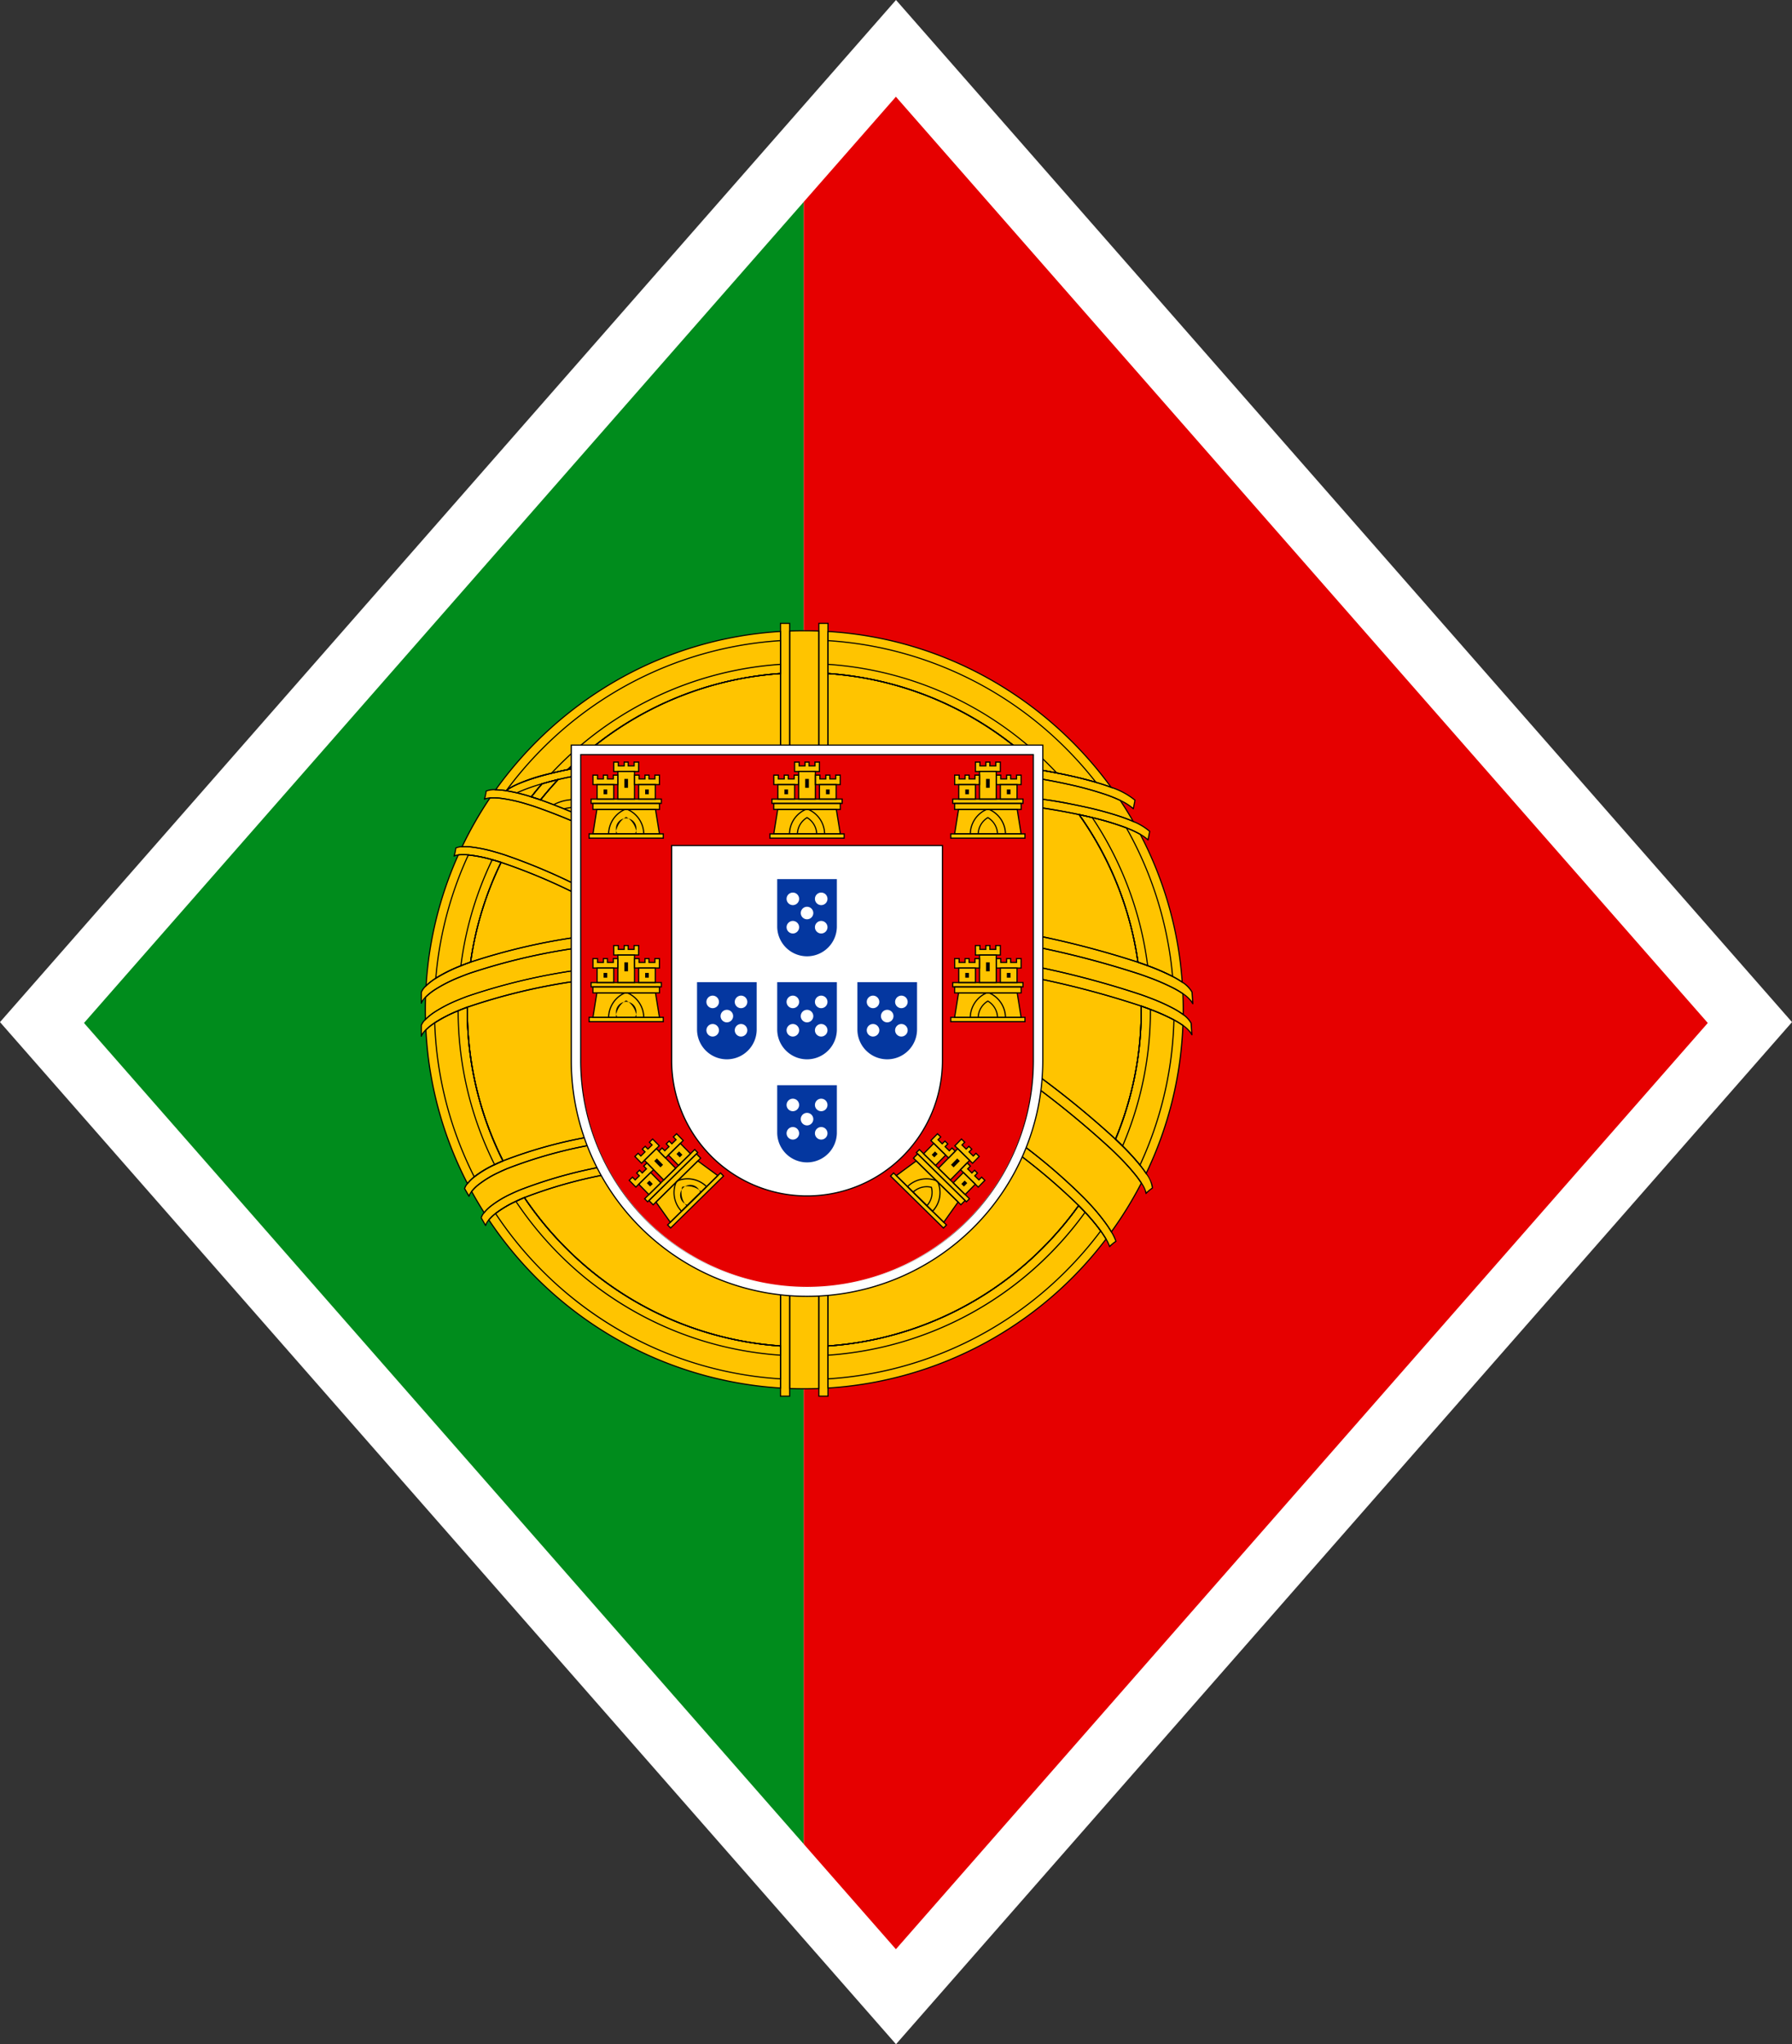 <svg xmlns="http://www.w3.org/2000/svg" xmlns:xlink="http://www.w3.org/1999/xlink" width="291.65" height="332.632" viewBox="0 0 291.65 332.632">
  <rect x="0" y="0" width="291.65" height="332.632" fill="#333333" stroke="none"/>
  <defs>
    <clipPath id="clip-path">
      <path id="Path_23874" data-name="Path 23874" d="M302.863,507.142,435,356.427,567.136,507.142,435,657.858Z" fill="none"/>
    </clipPath>
  </defs>
  <g id="Group_4464" data-name="Group 4464" transform="translate(-289.192 -340.684)">
    <path id="Path_7082" data-name="Path 7082" d="M289.192,507,435.017,340.684,580.843,507,435.017,673.316Z" fill="#fff"/>
    <g id="Group_4463" data-name="Group 4463">
      <g id="Group_15194" data-name="Group 15194">
        <g id="Group_15193" data-name="Group 15193" clip-path="url(#clip-path)">
          <g id="effectFlag">
            <rect id="Rectangle_837" data-name="Rectangle 837" width="233.868" height="302" transform="translate(186.14 356.142)" fill="#008c1c"/>
            <rect id="Rectangle_838" data-name="Rectangle 838" width="592.492" height="302" transform="translate(420.008 356.142)" fill="#e60000"/>
            <g id="Group_15192" data-name="Group 15192">
              <path id="Path_23686" data-name="Path 23686" d="M481.757,505.773q0-.39,0-.782,0-1.314-.054-2.612a4.738,4.738,0,0,1,1.611,1.628l-.121-1.887a4.708,4.708,0,0,0-1.6-1.618,61.312,61.312,0,0,0-6.826-24.051,6.71,6.71,0,0,1,1.261.9l.268-1.394a9.6,9.6,0,0,0-2.679-1.611q-1-1.752-2.119-3.429a8.606,8.606,0,0,1,2.139,1.363l.267-1.393a12.069,12.069,0,0,0-3.881-2.094,61.6,61.6,0,0,0-46.074-25.361v-1.323h-1.489v1.247q-1.184-.043-2.379-.044t-2.379.044v-1.247h-1.49v1.323a61.6,61.6,0,0,0-46.357,25.757,3.143,3.143,0,0,0-1.546.22,6.984,6.984,0,0,1-.294,1.311,2.21,2.21,0,0,1,.915-.2,61.687,61.687,0,0,0-4.537,7.934,2.393,2.393,0,0,0-1.017.209,6.908,6.908,0,0,1-.294,1.312,1.857,1.857,0,0,1,.689-.18,61.376,61.376,0,0,0-5.243,21.294,2.726,2.726,0,0,0-.776,1.071v1.764a2.593,2.593,0,0,1,.689-.982q-.033,1.018-.034,2.047c0,.527.008,1.053.021,1.575a2.555,2.555,0,0,0-.676.967V509.3a2.665,2.665,0,0,1,.741-1.034,61.311,61.311,0,0,0,6.767,25.007,2.148,2.148,0,0,0-.455.824l.713,1.246a2.1,2.1,0,0,1,.427-.784q.961,1.758,2.035,3.448a2.157,2.157,0,0,0-.476.847l.715,1.246a2.269,2.269,0,0,1,.528-.913,61.633,61.633,0,0,0,47.465,27.36v1.323h1.49v-1.249q1.185.047,2.379.045t2.379-.045v1.249h1.489v-1.323A61.591,61.591,0,0,0,469.2,542.3a5.638,5.638,0,0,1,.586,1.234,6.891,6.891,0,0,1,1.027-.866,6.992,6.992,0,0,0-.743-1.539,61.72,61.72,0,0,0,4.883-7.939c.788,1.225.756,1.692.756,1.692a6.856,6.856,0,0,1,1.026-.867s.154-.639-1.006-2.389a61.335,61.335,0,0,0,5.982-24.088,4.487,4.487,0,0,1,1.463,1.525l-.121-1.888A4.24,4.24,0,0,0,481.757,505.773Z" fill="#ffc400"/>
              <g id="Group_15168" data-name="Group 15168">
                <path id="Path_23687" data-name="Path 23687" d="M420.088,566.758c-.794,0-1.6-.015-2.382-.046l-.088,0V443.273l.088-.005c1.573-.059,3.194-.059,4.764,0l.09.005V566.709l-.09,0C421.684,566.743,420.882,566.758,420.088,566.758Zm-2.284-.228c1.51.055,3.06.055,4.569,0V443.451c-1.507-.054-3.06-.054-4.569,0Z"/>
                <path id="Path_23688" data-name="Path 23688" d="M365.251,533.444l-.067-.13a61.106,61.106,0,0,1-6.777-25.045l0-.042.03-.029a9.515,9.515,0,0,1,1.454-1.159,22.847,22.847,0,0,1,3.829-1.971c.5-.207,1-.4,1.5-.585l.127-.048,0,.136c0,.141,0,.28,0,.42a54.418,54.418,0,0,0,4.3,21.311c.458,1.084.961,2.173,1.5,3.238l.044.088-.092.039c-.49.206-.946.41-1.357.607a17.025,17.025,0,0,0-3.289,1.978,6.651,6.651,0,0,0-1.1,1.076ZM358.6,508.3a60.9,60.9,0,0,0,6.688,24.8,7.222,7.222,0,0,1,1.037-.995,17.307,17.307,0,0,1,3.327-2c.386-.184.815-.376,1.272-.571-.519-1.04-1.008-2.1-1.455-3.16a54.6,54.6,0,0,1-4.315-21.383V504.7c-.45.167-.906.347-1.36.535a22.682,22.682,0,0,0-3.8,1.955A9.328,9.328,0,0,0,358.6,508.3Z"/>
                <path id="Path_23689" data-name="Path 23689" d="M358.427,501.329l.017-.242a61.263,61.263,0,0,1,5.25-21.329l.021-.047.053-.008a7.8,7.8,0,0,1,1.655,0,22.558,22.558,0,0,1,3.9.779c.446.124.933.27,1.449.433l.1.032-.047.1c-.412.844-.814,1.73-1.2,2.631a54.306,54.306,0,0,0-3.759,13.569l-.008.056-.053.02c-.551.194-1.084.395-1.581.6a24.4,24.4,0,0,0-4.067,2.021,9.854,9.854,0,0,0-1.566,1.216Zm5.415-21.447a61.079,61.079,0,0,0-5.2,20.979,10.421,10.421,0,0,1,1.424-1.075,24.524,24.524,0,0,1,4.1-2.038c.484-.195,1-.389,1.534-.58a54.517,54.517,0,0,1,3.766-13.561c.367-.869.756-1.724,1.153-2.542-.477-.151-.927-.284-1.341-.4a22.487,22.487,0,0,0-3.872-.775A7.95,7.95,0,0,0,363.842,479.882Z"/>
                <path id="Path_23690" data-name="Path 23690" d="M416.314,559.8l-.1-.007a54.714,54.714,0,0,1-34.971-15.957,55.335,55.335,0,0,1-6.784-8.229l-.062-.094.105-.045a75.113,75.113,0,0,1,14.37-3.951l-.616-1.076a74.542,74.542,0,0,0-14.474,3.985c-.463.194-.925.4-1.371.613a16.986,16.986,0,0,0-3.279,1.975,6.77,6.77,0,0,0-1.071,1.047l-.081.1-.071-.109c-.713-1.121-1.4-2.283-2.039-3.452l-.029-.053.037-.049a6.583,6.583,0,0,1,1.113-1.11,16.923,16.923,0,0,1,3.315-2.012c.44-.211.9-.417,1.367-.614a74.358,74.358,0,0,1,14.5-4l-.616-1.077a74.792,74.792,0,0,0-14.472,3.983l-.079.034-.04-.077c-.536-1.069-1.041-2.163-1.5-3.25a54.6,54.6,0,0,1-4.315-21.383c0-.142,0-.282,0-.422v-.064l.061-.022a97.577,97.577,0,0,1,17.74-4.245v-1.576a98.212,98.212,0,0,0-17.578,4.192l-.058.022c-.54.2-1.046.4-1.506.59a22.588,22.588,0,0,0-3.853,1.987,8.88,8.88,0,0,0-1.458,1.18l-.155.159-.006-.223c-.011-.506-.019-1.038-.019-1.578,0-.684.012-1.372.034-2.048l0-.037.025-.027a9.348,9.348,0,0,1,1.559-1.246,23.723,23.723,0,0,1,4.022-2.039c.49-.2,1.014-.4,1.561-.6a99.7,99.7,0,0,1,17.43-4.128v-1.577a100.573,100.573,0,0,0-17.138,4.036l-.146.051.022-.152a54.509,54.509,0,0,1,3.773-13.617c.382-.9.787-1.792,1.2-2.64l.035-.072.076.024a94.348,94.348,0,0,1,12.465,5.237l.252-1.124a95.625,95.625,0,0,0-12.166-5.145c-.507-.164-.993-.314-1.444-.443a24.585,24.585,0,0,0-3.87-.832,9.426,9.426,0,0,0-1.607-.063l-.158.009.068-.142a61.688,61.688,0,0,1,4.545-7.945l.025-.037.044-.005a9.172,9.172,0,0,1,1.776.062,25.44,25.44,0,0,1,4.111.9c.512.151,1.006.306,1.511.475a97.537,97.537,0,0,1,11.846,5.034l.252-1.124a101.455,101.455,0,0,0-11.291-4.852l-.124-.042.081-.1c.907-1.135,1.865-2.244,2.85-3.294v-.056h.083c1.1-.263,2.268-.5,3.462-.709l-.239-1.045c-.555.1-1.1.212-1.615.319l-.309.063.225-.221a54.711,54.711,0,0,1,34.664-15.652l.1-.007Zm-41.637-24.2a55.184,55.184,0,0,0,6.7,8.108,54.523,54.523,0,0,0,34.753,15.9V450.379a54.532,54.532,0,0,0-34.22,15.371c.45-.091.918-.181,1.4-.271l.087-.017.323,1.412-.1.016c-1.218.211-2.407.452-3.531.719-.953,1.016-1.884,2.088-2.764,3.187a102.436,102.436,0,0,1,11.253,4.85l.065.031-.335,1.5-.107-.052a97.56,97.56,0,0,0-11.929-5.078c-.5-.168-.995-.322-1.5-.472a25.331,25.331,0,0,0-4.078-.9,9.085,9.085,0,0,0-1.7-.064,61.325,61.325,0,0,0-4.44,7.743,9.855,9.855,0,0,1,1.482.073,24.4,24.4,0,0,1,3.9.837c.454.13.943.279,1.451.446a96.134,96.134,0,0,1,12.257,5.187l.066.033-.336,1.5-.107-.052a94.763,94.763,0,0,0-12.468-5.255c-.4.823-.79,1.683-1.16,2.559A54.275,54.275,0,0,0,365.9,497.1a101.907,101.907,0,0,1,17.133-4.009l.108-.017v1.953l-.078.014a99.76,99.76,0,0,0-17.475,4.131c-.543.2-1.066.4-1.553.6a23.548,23.548,0,0,0-3.991,2.021,9.178,9.178,0,0,0-1.5,1.2c-.023.666-.033,1.339-.033,2.007,0,.462.005.918.015,1.357a9.58,9.58,0,0,1,1.333-1.05,22.918,22.918,0,0,1,3.887-2c.444-.186.931-.376,1.451-.57h0l.061-.023a98.422,98.422,0,0,1,17.778-4.24l.108-.017V500.4l-.078.012a98.127,98.127,0,0,0-17.724,4.226c0,.118,0,.238,0,.356a54.418,54.418,0,0,0,4.3,21.311c.447,1.057.937,2.12,1.457,3.16a75.323,75.323,0,0,1,14.494-3.972l.065-.012.812,1.417-.128.024a74.438,74.438,0,0,0-14.592,4.019c-.465.2-.921.4-1.359.61a16.866,16.866,0,0,0-3.278,1.987,6.654,6.654,0,0,0-1.046,1.031c.61,1.11,1.261,2.213,1.936,3.279a7.146,7.146,0,0,1,1.017-.974,17.05,17.05,0,0,1,3.315-2c.45-.216.914-.422,1.379-.617a74.927,74.927,0,0,1,14.578-4.011l.065-.011.812,1.419-.128.023A75.779,75.779,0,0,0,374.677,535.6Z"/>
                <path id="Path_23691" data-name="Path 23691" d="M377.2,470.951l-.062-.023c-.505-.174-1.011-.339-1.506-.493l-.128-.04.082-.106c.553-.706,1.134-1.413,1.728-2.1v-.036l.068-.02c.862-.253,1.748-.487,2.635-.7l.3-.071-.213.226c-.989,1.053-1.953,2.166-2.864,3.309Zm-1.383-.653c.434.136.878.282,1.32.433.837-1.046,1.717-2.069,2.622-3.042-.774.187-1.544.393-2.3.613C376.893,468.956,376.341,469.626,375.814,470.3Z"/>
                <path id="Path_23692" data-name="Path 23692" d="M371.632,469.456l-.068-.01a12.553,12.553,0,0,0-1.7-.16l-.177,0,.1-.145a62.4,62.4,0,0,1,19.97-17.967,61,61,0,0,1,26.458-7.827l.1-.006v7.029l-.087,0a54.523,54.523,0,0,0-34.547,15.6l-.019.019-.028.006c-.92.19-1.793.387-2.593.584h0l-.071.018c-5.8,1.434-7.2,2.7-7.313,2.809Zm-1.592-.351a13.017,13.017,0,0,1,1.506.149c.255-.235,1.768-1.442,7.308-2.819v-.019h.081c.812-.2,1.7-.4,2.634-.6a54.713,54.713,0,0,1,34.557-15.626v-6.656a60.826,60.826,0,0,0-26.278,7.8A62.2,62.2,0,0,0,370.04,469.105Z"/>
                <path id="Path_23693" data-name="Path 23693" d="M416.314,566.642l-.1-.006a61.721,61.721,0,0,1-47.539-27.4l-.038-.058.044-.053a7.232,7.232,0,0,1,1.1-1.054,17.521,17.521,0,0,1,3.328-1.985c.438-.208.9-.415,1.386-.616l.069-.027.043.061a55.158,55.158,0,0,0,6.76,8.2,54.522,54.522,0,0,0,34.854,15.9l.087.006Zm-47.443-27.453a61.519,61.519,0,0,0,47.255,27.255v-6.656a54.715,54.715,0,0,1-34.884-15.951,55.311,55.311,0,0,1-6.741-8.165c-.453.189-.893.385-1.307.582a17.26,17.26,0,0,0-3.292,1.962A7.256,7.256,0,0,0,368.871,539.189Z"/>
                <path id="Path_23694" data-name="Path 23694" d="M470.286,468.993l-.29-.108c-.735-.276-1.565-.549-2.465-.814-1.84-.54-3.981-1.049-6.36-1.516-.84-.164-1.689-.319-2.523-.459l-.03-.006-.021-.019a54.522,54.522,0,0,0-34.647-15.7l-.087,0v-7.029l.1.006a61.032,61.032,0,0,1,26.243,7.706,62.463,62.463,0,0,1,19.9,17.691Zm-11.579-3.076c.827.139,1.668.292,2.5.456,2.385.467,4.53.978,6.378,1.52.788.232,1.522.471,2.19.711a62.263,62.263,0,0,0-19.659-17.389,60.85,60.85,0,0,0-26.066-7.678v6.656a54.712,54.712,0,0,1,34.658,15.724Z"/>
                <path id="Path_23695" data-name="Path 23695" d="M481.708,500.688l-.161-.111a15.1,15.1,0,0,0-1.557-.924,36.229,36.229,0,0,0-4.049-1.748c-.5-.185-1.028-.374-1.577-.561l-.053-.019-.009-.056a54.3,54.3,0,0,0-3.761-13.589,54.865,54.865,0,0,0-5.8-10.391l-.14-.193.234.049c.726.152,1.448.317,2.147.487a44.95,44.95,0,0,1,5.559,1.676l.06.025a16.743,16.743,0,0,1,2.218,1.036l.024.014.012.023a61.139,61.139,0,0,1,6.838,24.089Zm-7.229-3.5c.532.181,1.044.365,1.527.545a35.86,35.86,0,0,1,4.069,1.758,15.826,15.826,0,0,1,1.419.827,60.928,60.928,0,0,0-6.79-23.8,16.821,16.821,0,0,0-2.228-1.033l-.061-.026a44.86,44.86,0,0,0-5.475-1.644c-.623-.152-1.264-.3-1.909-.438a54.683,54.683,0,0,1,9.448,23.81Z"/>
                <path id="Path_23696" data-name="Path 23696" d="M423.863,566.642v-7.028l.087-.006a54.533,54.533,0,0,0,34.854-15.9,55.285,55.285,0,0,0,5.864-6.912l.063-.09.078.08c.4.4.745.76,1.052,1.092a32.473,32.473,0,0,1,2.55,3.052c.338.471.63.917.868,1.326l.031.053-.037.049a61.693,61.693,0,0,1-45.311,24.28Zm.186-6.854v6.656a61.5,61.5,0,0,0,45.038-24.15c-.229-.39-.508-.812-.828-1.256A31.94,31.94,0,0,0,465.725,538c-.287-.308-.606-.641-.97-1.011a55.394,55.394,0,0,1-5.819,6.845,54.719,54.719,0,0,1-34.887,15.951Z"/>
                <path id="Path_23697" data-name="Path 23697" d="M475.742,531.815l-.092-.137c-.276-.42-.611-.874-1-1.354a38.074,38.074,0,0,0-2.825-3.093c-.372-.37-.757-.743-1.147-1.112l-.046-.043.024-.061a54.375,54.375,0,0,0,4.183-21.024c0-.2,0-.4,0-.6l0-.133.126.044c.507.179,1.011.363,1.495.548a32.937,32.937,0,0,1,3.838,1.708,13.87,13.87,0,0,1,1.471.9l.041.03,0,.05a61.19,61.19,0,0,1-5.991,24.124Zm-4.886-5.787c.373.355.745.715,1.1,1.07a39,39,0,0,1,2.839,3.109c.347.433.656.846.917,1.232a61,61,0,0,0,5.9-23.854,13.38,13.38,0,0,0-1.41-.861,33.036,33.036,0,0,0-3.815-1.7c-.443-.168-.9-.337-1.366-.5,0,.155,0,.31,0,.467A54.609,54.609,0,0,1,470.856,526.028Z"/>
                <path id="Path_23698" data-name="Path 23698" d="M366.347,532.323l-.051-.1c-.623-1.231-1.212-2.5-1.748-3.768a59.844,59.844,0,0,1-4.7-21.333l0-.053.043-.028a22.847,22.847,0,0,1,3.829-1.971c.5-.207,1-.4,1.5-.585l.127-.048,0,.136c0,.141,0,.28,0,.42a54.418,54.418,0,0,0,4.3,21.311c.458,1.084.961,2.173,1.5,3.238l.044.088-.092.039c-.49.206-.946.41-1.357.607a17.025,17.025,0,0,0-3.289,1.978Zm-6.31-25.157a59.672,59.672,0,0,0,4.682,21.215c.52,1.23,1.088,2.458,1.692,3.654a17.588,17.588,0,0,1,3.237-1.93c.386-.184.815-.376,1.272-.571-.519-1.04-1.008-2.1-1.455-3.16a54.6,54.6,0,0,1-4.315-21.383V504.7c-.45.167-.906.347-1.36.535A22.727,22.727,0,0,0,360.037,507.166Z"/>
                <path id="Path_23699" data-name="Path 23699" d="M360.009,500.044l.016-.187a59.842,59.842,0,0,1,4.523-18.329c.245-.58.508-1.175.782-1.768l.027-.059.066.006a22.558,22.558,0,0,1,3.9.779c.446.124.933.27,1.449.433l.1.032-.047.1c-.412.844-.814,1.73-1.2,2.631a54.306,54.306,0,0,0-3.759,13.569l-.008.056-.053.02c-.551.194-1.084.395-1.581.6a24.4,24.4,0,0,0-4.067,2.021ZM365.47,479.9c-.262.571-.515,1.144-.751,1.7a59.662,59.662,0,0,0-4.493,18.083,25.35,25.35,0,0,1,3.939-1.936c.484-.195,1-.389,1.534-.58a54.517,54.517,0,0,1,3.766-13.561c.367-.869.756-1.724,1.153-2.542-.477-.151-.927-.284-1.341-.4A22.791,22.791,0,0,0,365.47,479.9Z"/>
                <path id="Path_23700" data-name="Path 23700" d="M377.2,470.951l-.062-.023c-.505-.174-1.011-.339-1.506-.493l-.128-.04.082-.106c.553-.706,1.134-1.413,1.728-2.1v-.036l.068-.02c.862-.253,1.748-.487,2.635-.7l.3-.071-.213.226c-.989,1.053-1.953,2.166-2.864,3.309Zm-1.383-.653c.434.136.878.282,1.32.433.837-1.046,1.717-2.069,2.622-3.042-.774.187-1.544.393-2.3.613C376.893,468.956,376.341,469.626,375.814,470.3Z"/>
                <path id="Path_23701" data-name="Path 23701" d="M371.65,469.414l-.142-.12a60.9,60.9,0,0,1,5.958-6.927,60.077,60.077,0,0,1,38.749-17.531l.1-.007v5.539l-.087,0a54.523,54.523,0,0,0-34.547,15.6l-.019.019-.028.006c-.92.19-1.793.387-2.593.584h0l-.071.018C373.032,468.065,371.7,469.359,371.65,469.414Zm44.476-24.386A59.892,59.892,0,0,0,377.6,462.5a60.6,60.6,0,0,0-5.56,6.395,24.377,24.377,0,0,1,6.817-2.46v-.019h.081c.812-.2,1.7-.4,2.634-.6a54.713,54.713,0,0,1,34.557-15.626Z"/>
                <path id="Path_23702" data-name="Path 23702" d="M416.314,565.151l-.1-.006a60.046,60.046,0,0,1-38.749-17.532,60.444,60.444,0,0,1-7.7-9.419l-.047-.071.067-.053a17.521,17.521,0,0,1,3.328-1.985c.438-.208.9-.415,1.386-.616l.069-.027.043.061a55.158,55.158,0,0,0,6.76,8.2,54.522,54.522,0,0,0,34.854,15.9l.087.006Zm-46.345-26.988a60.441,60.441,0,0,0,26.73,22.2,59.589,59.589,0,0,0,19.427,4.592v-5.165a54.715,54.715,0,0,1-34.884-15.951,55.311,55.311,0,0,1-6.741-8.165c-.453.189-.893.385-1.307.582A17.579,17.579,0,0,0,369.969,538.163Z"/>
                <path id="Path_23703" data-name="Path 23703" d="M467.81,468.154l-.279-.083c-1.84-.54-3.981-1.049-6.36-1.516-.84-.164-1.689-.319-2.523-.459l-.03-.006-.021-.019a54.522,54.522,0,0,0-34.647-15.7l-.087,0v-5.539l.1.007a60.084,60.084,0,0,1,38.748,17.531,61.188,61.188,0,0,1,4.921,5.558Zm-9.1-2.237c.827.139,1.668.292,2.5.456,2.267.443,4.317.927,6.1,1.44a60.961,60.961,0,0,0-4.727-5.313,59.881,59.881,0,0,0-38.529-17.472v5.165a54.712,54.712,0,0,1,34.658,15.724Z"/>
                <path id="Path_23704" data-name="Path 23704" d="M480.14,499.733l-.15-.08a36.229,36.229,0,0,0-4.049-1.748c-.5-.185-1.028-.374-1.577-.561l-.053-.019-.009-.056a54.3,54.3,0,0,0-3.761-13.589,54.865,54.865,0,0,0-5.8-10.391l-.14-.193.234.049c.726.152,1.448.317,2.147.487a44.95,44.95,0,0,1,5.559,1.676l.06.023v.04a60.029,60.029,0,0,1,7.523,24.192Zm-5.661-2.547c.532.181,1.044.365,1.527.545a36.955,36.955,0,0,1,3.919,1.68,59.82,59.82,0,0,0-7.482-23.942,44.618,44.618,0,0,0-5.5-1.655c-.623-.152-1.264-.3-1.909-.438a54.683,54.683,0,0,1,9.448,23.81Z"/>
                <path id="Path_23705" data-name="Path 23705" d="M423.863,565.151v-5.537l.087-.006a54.533,54.533,0,0,0,34.854-15.9,55.285,55.285,0,0,0,5.864-6.912l.063-.09.078.08c.4.4.745.76,1.052,1.092a32.473,32.473,0,0,1,2.55,3.052l.039.056-.041.055a61.061,61.061,0,0,1-5.7,6.574,60.052,60.052,0,0,1-38.748,17.532Zm.186-5.363v5.165a59.854,59.854,0,0,0,38.529-17.472,60.826,60.826,0,0,0,5.641-6.5A32.566,32.566,0,0,0,465.725,538c-.287-.308-.606-.641-.97-1.011a55.394,55.394,0,0,1-5.819,6.845,54.719,54.719,0,0,1-34.887,15.951Z"/>
                <path id="Path_23706" data-name="Path 23706" d="M474.747,530.44l-.1-.116a38.074,38.074,0,0,0-2.825-3.093c-.372-.37-.757-.743-1.147-1.112l-.046-.043.024-.061a54.375,54.375,0,0,0,4.183-21.024c0-.2,0-.4,0-.6l0-.133.126.044c.507.179,1.011.363,1.495.548a32.937,32.937,0,0,1,3.838,1.708l.05.027v.058a59.857,59.857,0,0,1-4.714,21.808c-.268.635-.544,1.258-.819,1.852Zm-3.891-4.412c.373.355.745.715,1.1,1.07a39.657,39.657,0,0,1,2.745,2.993c.252-.551.506-1.126.754-1.71a59.709,59.709,0,0,0,4.7-21.685,33.144,33.144,0,0,0-3.765-1.671c-.443-.168-.9-.337-1.366-.5,0,.155,0,.31,0,.467A54.609,54.609,0,0,1,470.856,526.028Z"/>
                <path id="Path_23707" data-name="Path 23707" d="M369.646,530.314l-.041-.082c-.533-1.061-1.041-2.164-1.512-3.279a56.011,56.011,0,0,1-4.431-21.8l0-.062.058-.023c.5-.207,1-.4,1.5-.585l.127-.048,0,.136c0,.141,0,.28,0,.42a54.418,54.418,0,0,0,4.3,21.311c.458,1.084.961,2.173,1.5,3.238l.044.088-.092.039c-.49.206-.946.41-1.357.607Zm-5.8-25.1a55.839,55.839,0,0,0,4.416,21.665c.458,1.083.951,2.155,1.466,3.187.365-.173.765-.352,1.19-.533-.519-1.04-1.008-2.1-1.455-3.16a54.6,54.6,0,0,1-4.315-21.383V504.7C364.719,504.864,364.282,505.037,363.848,505.215Z"/>
                <path id="Path_23708" data-name="Path 23708" d="M364.089,497.982l.019-.158a55.967,55.967,0,0,1,3.985-14.8c.35-.83.729-1.668,1.125-2.491l.034-.071.075.021c.446.124.933.27,1.449.433l.1.032-.047.1c-.412.844-.814,1.73-1.2,2.631a54.306,54.306,0,0,0-3.759,13.569l-.008.056-.053.02c-.551.194-1.084.395-1.581.6Zm5.263-17.295c-.382.8-.748,1.609-1.088,2.414a55.731,55.731,0,0,0-3.951,14.588c.441-.176.906-.35,1.386-.521a54.517,54.517,0,0,1,3.766-13.561c.367-.869.756-1.724,1.153-2.542C370.17,480.925,369.745,480.8,369.352,480.687Z"/>
                <path id="Path_23709" data-name="Path 23709" d="M377.2,470.951l-.062-.023c-.505-.174-1.011-.339-1.506-.493l-.128-.04.082-.106c.553-.706,1.134-1.413,1.728-2.1v-.036l.068-.02c.862-.253,1.748-.487,2.635-.7l.3-.071-.213.226c-.989,1.053-1.953,2.166-2.864,3.309Zm-1.383-.653c.434.136.878.282,1.32.433.837-1.046,1.717-2.069,2.622-3.042-.774.187-1.544.393-2.3.613C376.893,468.956,376.341,469.626,375.814,470.3Z"/>
                <path id="Path_23710" data-name="Path 23710" d="M378.666,466.673l.213-.229c.419-.449.859-.9,1.308-1.354a56.226,56.226,0,0,1,36.026-16.4l.1-.006v1.681l-.087,0a54.523,54.523,0,0,0-34.547,15.6l-.019.019-.028.006c-.947.2-1.843.4-2.662.6Zm37.46-17.786a56.021,56.021,0,0,0-35.806,16.335c-.372.372-.738.747-1.09,1.12.73-.175,1.515-.351,2.339-.523a54.713,54.713,0,0,1,34.557-15.626Z"/>
                <path id="Path_23711" data-name="Path 23711" d="M416.314,561.294l-.1-.006a56.212,56.212,0,0,1-36.026-16.4,56.782,56.782,0,0,1-7.111-8.67l-.059-.09.1-.046c.438-.208.9-.415,1.386-.616l.069-.027.043.061a55.158,55.158,0,0,0,6.76,8.2,54.522,54.522,0,0,0,34.854,15.9l.087.006Zm-43.022-25.086A56.583,56.583,0,0,0,398.2,556.814a55.731,55.731,0,0,0,17.928,4.281v-1.307a54.715,54.715,0,0,1-34.884-15.951,55.311,55.311,0,0,1-6.741-8.165C374.083,535.846,373.677,536.026,373.292,536.208Z"/>
                <path id="Path_23712" data-name="Path 23712" d="M461.455,466.611l-.284-.056c-.84-.164-1.689-.319-2.523-.459l-.03-.006-.021-.019a54.522,54.522,0,0,0-34.647-15.7l-.087,0v-1.681l.1.006a56.232,56.232,0,0,1,36.026,16.4c.436.434.863.876,1.269,1.31Zm-2.748-.694c.734.124,1.478.259,2.216.4-.344-.364-.7-.732-1.066-1.1a56.032,56.032,0,0,0-35.808-16.335v1.306a54.712,54.712,0,0,1,34.658,15.724Z"/>
                <path id="Path_23713" data-name="Path 23713" d="M476.086,497.96l-.145-.055c-.5-.185-1.028-.374-1.577-.561l-.053-.019-.009-.056a54.3,54.3,0,0,0-3.761-13.589,54.865,54.865,0,0,0-5.8-10.391l-.14-.193.234.049c.726.152,1.448.317,2.147.487l.035.009.021.029a56.219,56.219,0,0,1,9.028,24.136Zm-1.607-.774c.479.164.942.329,1.384.492A56.017,56.017,0,0,0,466.9,473.8c-.611-.149-1.24-.293-1.873-.429a54.683,54.683,0,0,1,9.448,23.81Z"/>
                <path id="Path_23714" data-name="Path 23714" d="M423.863,561.294v-1.68l.087-.006a54.533,54.533,0,0,0,34.854-15.9,55.285,55.285,0,0,0,5.864-6.912l.063-.09.078.08c.4.4.745.76,1.052,1.092l.053.056-.046.062a56.324,56.324,0,0,1-41.906,23.294Zm.186-1.506v1.307a56.045,56.045,0,0,0,35.808-16.335,56.727,56.727,0,0,0,5.816-6.813c-.273-.292-.576-.607-.918-.955a55.394,55.394,0,0,1-5.819,6.845,54.719,54.719,0,0,1-34.887,15.951Z"/>
                <path id="Path_23715" data-name="Path 23715" d="M471.923,527.326l-.1-.095c-.372-.37-.757-.743-1.147-1.112l-.046-.043.024-.061a54.375,54.375,0,0,0,4.183-21.024c0-.2,0-.4,0-.6l0-.133.126.044c.507.179,1.011.363,1.495.548l.061.022v.117a56.067,56.067,0,0,1-4.433,21.962c-.035.084-.069.167-.106.248Zm-1.067-1.3c.34.322.678.65,1.005.974.018-.04.034-.08.052-.122A55.878,55.878,0,0,0,476.331,505c-.425-.161-.864-.322-1.307-.479,0,.155,0,.31,0,.467A54.609,54.609,0,0,1,470.856,526.028Z"/>
                <path id="Path_23716" data-name="Path 23716" d="M423.863,559.8V450.18l.1.007a54.715,54.715,0,0,1,34.765,15.749l.209.207-.29-.049c-1.645-.277-2.817-.434-3.111-.459l-.235,1.22c.669.041,3.187.444,5.066.8.873.167,1.672.329,2.444.5l.074.018a56.2,56.2,0,0,1,6.156,1.664,24.09,24.09,0,0,1,2.505,1l.054.025v.033c.73,1.1,1.439,2.244,2.107,3.408l.14.245-.259-.112c-.646-.284-1.393-.567-2.222-.844a57.1,57.1,0,0,0-5.631-1.516c-.734-.162-1.475-.316-2.2-.458-2.931-.574-5.184-.878-5.605-.915l-.235,1.22c.779.05,4.129.575,7.144,1.219l.074.016v.048a54.663,54.663,0,0,1,9.577,24.035l.022.15-.145-.048a149.7,149.7,0,0,0-15.671-4.17l.108,1.694a149.517,149.517,0,0,1,15.86,4.227c.548.187,1.07.375,1.555.555a36.011,36.011,0,0,1,4,1.735,15.086,15.086,0,0,1,1.546.918l.038.026,0,.047c.036.874.055,1.754.055,2.615,0,.263,0,.522-.006.784l0,.183-.146-.109a12.165,12.165,0,0,0-1.475-.935,31.782,31.782,0,0,0-3.869-1.741l-.059-.023c-.455-.173-.942-.352-1.45-.532a146.575,146.575,0,0,0-16.3-4.39l.108,1.7a147.664,147.664,0,0,1,16.3,4.381l.062.022v.065c0,.2,0,.4,0,.6a54.6,54.6,0,0,1-4.2,21.1l-.052.124-.1-.093a147.689,147.689,0,0,0-13.943-11.3l.174,1.943A150.282,150.282,0,0,1,470.106,527.6c.376.357.747.717,1.134,1.1a37.622,37.622,0,0,1,2.8,3.075,16.682,16.682,0,0,1,.989,1.36l.028.044-.023.049a61.842,61.842,0,0,1-4.891,7.95l-.082.115-.073-.121c-.251-.422-.543-.867-.87-1.322a33.423,33.423,0,0,0-2.533-3.08c-.327-.357-.678-.728-1.046-1.1a93.091,93.091,0,0,0-11.428-9.66l-.764,1.168a98.062,98.062,0,0,1,11.461,9.6l.055.054-.046.065a55.318,55.318,0,0,1-5.882,6.934,54.718,54.718,0,0,1-34.974,15.957Zm.186-109.422V559.6a54.533,54.533,0,0,0,34.755-15.9,55.375,55.375,0,0,0,5.818-6.847,98.69,98.69,0,0,0-11.455-9.581l-.071-.052.967-1.48.08.058a93.7,93.7,0,0,1,11.53,9.738c.369.378.722.75,1.05,1.109a33,33,0,0,1,2.548,3.1c.3.414.569.822.8,1.212a61.882,61.882,0,0,0,4.768-7.765c-.252-.389-.571-.826-.949-1.3a37.782,37.782,0,0,0-2.787-3.058c-.385-.385-.756-.744-1.131-1.1a150.2,150.2,0,0,0-13.21-10.848l-.033-.025-.22-2.435.165.121a149.74,149.74,0,0,1,14.031,11.34,54.378,54.378,0,0,0,4.131-20.9c0-.179,0-.355,0-.533a148.464,148.464,0,0,0-16.288-4.366l-.069-.014L458.348,498l.12.025a147.534,147.534,0,0,1,16.442,4.421c.533.188,1.043.375,1.514.556l.06.025a31.55,31.55,0,0,1,3.832,1.729,13.089,13.089,0,0,1,1.351.84c0-.2,0-.4,0-.6,0-.843-.018-1.706-.052-2.561a15.277,15.277,0,0,0-1.49-.881,35.994,35.994,0,0,0-3.976-1.725c-.483-.18-1-.366-1.551-.553a150.324,150.324,0,0,0-15.9-4.235l-.069-.013-.133-2.081.119.024a151.888,151.888,0,0,1,15.669,4.152,54.516,54.516,0,0,0-9.52-23.8c-3.64-.775-6.813-1.207-7.147-1.224l-.168.126.32-1.664.03-.021a53.289,53.289,0,0,1,5.772.9c.727.142,1.47.3,2.206.459a57.419,57.419,0,0,1,5.65,1.521c.727.242,1.391.491,1.98.739-.624-1.078-1.284-2.14-1.964-3.16a24.03,24.03,0,0,0-2.461-.985,56.526,56.526,0,0,0-6.207-1.674l-.074-.018c-.749-.161-1.524-.319-2.367-.48-2.833-.538-4.858-.8-5.109-.812l-.17.13.321-1.67.029-.022a28.249,28.249,0,0,1,2.984.4,54.529,54.529,0,0,0-34.337-15.484Z"/>
                <g id="Group_15167" data-name="Group 15167">
                  <path id="Path_23717" data-name="Path 23717" d="M417.8,567.961h-1.678V442.021H417.8Zm-1.49-.188h1.3V442.207h-1.3Z"/>
                  <path id="Path_23718" data-name="Path 23718" d="M424.049,567.961h-1.676V442.021h1.676Zm-1.489-.188h1.3V442.207h-1.3Z"/>
                </g>
                <path id="Path_23719" data-name="Path 23719" d="M357.759,504.018h-.012a.094.094,0,0,1-.081-.093v-1.763a.092.092,0,0,1,0-.024,2.8,2.8,0,0,1,.8-1.112,9.964,9.964,0,0,1,1.6-1.24,24.524,24.524,0,0,1,4.1-2.038c.5-.2,1.035-.4,1.587-.6a101.239,101.239,0,0,1,17.28-4.061.1.1,0,0,1,.076.021.1.1,0,0,1,.032.071v1.764a.1.1,0,0,1-.078.094,99.76,99.76,0,0,0-17.475,4.131c-.543.2-1.066.4-1.553.6a23.548,23.548,0,0,0-3.991,2.021A9.231,9.231,0,0,0,358.522,503l-.007.009a2.568,2.568,0,0,0-.666.937A.094.094,0,0,1,357.759,504.018Zm.093-1.843v1.357a4.137,4.137,0,0,1,.521-.644l.009-.009a9.348,9.348,0,0,1,1.559-1.246,23.723,23.723,0,0,1,4.022-2.039c.49-.2,1.014-.4,1.561-.6a99.7,99.7,0,0,1,17.43-4.128v-1.577a100.573,100.573,0,0,0-17.138,4.036c-.551.194-1.084.395-1.581.6a24.4,24.4,0,0,0-4.067,2.021,9.854,9.854,0,0,0-1.566,1.216A2.858,2.858,0,0,0,357.852,502.175Z"/>
                <path id="Path_23720" data-name="Path 23720" d="M357.759,509.391l-.012,0a.092.092,0,0,1-.081-.091v-1.765a.089.089,0,0,1,0-.022,2.607,2.607,0,0,1,.7-1.008,9.2,9.2,0,0,1,1.488-1.2,22.918,22.918,0,0,1,3.887-2c.457-.19.961-.388,1.5-.587l.014-.006a98.422,98.422,0,0,1,17.778-4.24.092.092,0,0,1,.108.092v1.765a.091.091,0,0,1-.078.091,97.928,97.928,0,0,0-17.785,4.248c-.492.18-.992.377-1.487.582a22.682,22.682,0,0,0-3.8,1.955,9.466,9.466,0,0,0-1.427,1.135,2.686,2.686,0,0,0-.717.992A.094.094,0,0,1,357.759,509.391Zm.093-1.844V508.9a4.236,4.236,0,0,1,.581-.706,9.638,9.638,0,0,1,1.456-1.159,22.847,22.847,0,0,1,3.829-1.971c.5-.207,1-.4,1.5-.585a97.577,97.577,0,0,1,17.74-4.245v-1.576a97.974,97.974,0,0,0-17.622,4.209l-.014.005c-.54.2-1.046.4-1.506.59a22.588,22.588,0,0,0-3.853,1.987,8.88,8.88,0,0,0-1.458,1.18A2.673,2.673,0,0,0,357.852,507.547Z"/>
                <path id="Path_23721" data-name="Path 23721" d="M365.525,535.434a.092.092,0,0,1-.08-.047l-.714-1.246a.089.089,0,0,1-.012-.062,2.2,2.2,0,0,1,.474-.864,6.878,6.878,0,0,1,1.128-1.109,17.307,17.307,0,0,1,3.327-2c.412-.2.871-.4,1.364-.61a75.118,75.118,0,0,1,14.575-4.005.09.09,0,0,1,.1.045l.715,1.247a.091.091,0,0,1,0,.085.092.092,0,0,1-.066.052,74.438,74.438,0,0,0-14.592,4.019c-.465.2-.921.4-1.359.61a16.866,16.866,0,0,0-3.278,1.987,6.529,6.529,0,0,0-1.083,1.08,2.019,2.019,0,0,0-.406.742.094.094,0,0,1-.077.076Zm-.615-1.354.6,1.035a2.954,2.954,0,0,1,.372-.614,6.583,6.583,0,0,1,1.113-1.11,16.923,16.923,0,0,1,3.315-2.012c.44-.211.9-.417,1.367-.614a74.358,74.358,0,0,1,14.5-4l-.616-1.077a74.792,74.792,0,0,0-14.472,3.983c-.49.206-.946.41-1.357.607a17.025,17.025,0,0,0-3.289,1.978,6.651,6.651,0,0,0-1.1,1.076A2.36,2.36,0,0,0,364.91,534.08Z"/>
                <path id="Path_23722" data-name="Path 23722" d="M368.226,540.192a.091.091,0,0,1-.081-.046l-.715-1.248a.1.1,0,0,1-.01-.06,2.247,2.247,0,0,1,.494-.891,6.884,6.884,0,0,1,1.1-1.076,17.05,17.05,0,0,1,3.315-2c.45-.216.914-.422,1.379-.617a74.927,74.927,0,0,1,14.578-4.011.093.093,0,0,1,.1.046l.715,1.248a.093.093,0,0,1,0,.086.089.089,0,0,1-.066.051,75.28,75.28,0,0,0-14.463,3.966c-.478.2-.942.4-1.378.612a17.26,17.26,0,0,0-3.292,1.962,7.077,7.077,0,0,0-1.075,1.026,2.257,2.257,0,0,0-.51.873.091.091,0,0,1-.076.075Zm-.616-1.353.594,1.033a3.237,3.237,0,0,1,.478-.748,7.232,7.232,0,0,1,1.1-1.054,17.521,17.521,0,0,1,3.328-1.985c.438-.208.9-.415,1.386-.616a75.113,75.113,0,0,1,14.37-3.951l-.616-1.076a74.542,74.542,0,0,0-14.474,3.985c-.463.194-.925.4-1.371.613a16.986,16.986,0,0,0-3.279,1.975,6.77,6.77,0,0,0-1.071,1.047A2.4,2.4,0,0,0,367.61,538.839Z"/>
                <path id="Path_23723" data-name="Path 23723" d="M383.306,486.385a.1.1,0,0,1-.042-.009A94.175,94.175,0,0,0,370.72,481.1c-.514-.162-1-.308-1.443-.431a22.487,22.487,0,0,0-3.872-.775,7.682,7.682,0,0,0-1.615,0,1.865,1.865,0,0,0-.652.167.093.093,0,0,1-.127-.129,6.278,6.278,0,0,0,.28-1.274.088.088,0,0,1,.042-.065,2.439,2.439,0,0,1,1.061-.224,9.6,9.6,0,0,1,1.639.065,24.4,24.4,0,0,1,3.9.837c.454.13.943.279,1.451.446a96.134,96.134,0,0,1,12.257,5.187.094.094,0,0,1,.05.1l-.3,1.312a.088.088,0,0,1-.051.063A.086.086,0,0,1,383.306,486.385Zm-18.792-6.724c.279,0,.583.014.909.046a22.558,22.558,0,0,1,3.9.779c.446.124.933.27,1.449.433a94.348,94.348,0,0,1,12.465,5.237l.252-1.124a95.625,95.625,0,0,0-12.166-5.145c-.507-.164-.993-.314-1.444-.443a24.585,24.585,0,0,0-3.87-.832,9.432,9.432,0,0,0-1.607-.063,2.738,2.738,0,0,0-.938.177,10.233,10.233,0,0,1-.215,1.084,2.959,2.959,0,0,1,.515-.107A6.061,6.061,0,0,1,364.514,479.661Z"/>
                <path id="Path_23724" data-name="Path 23724" d="M388.239,477.133a.1.1,0,0,1-.042-.009,97.56,97.56,0,0,0-11.929-5.078c-.5-.168-.995-.322-1.5-.472a25.331,25.331,0,0,0-4.078-.9,8.9,8.9,0,0,0-1.741-.061,2.287,2.287,0,0,0-.876.19.094.094,0,0,1-.113-.017.091.091,0,0,1-.012-.112,6.408,6.408,0,0,0,.28-1.276.1.1,0,0,1,.042-.065,3.222,3.222,0,0,1,1.6-.235,12.473,12.473,0,0,1,1.731.161l.015,0a28.963,28.963,0,0,1,4.076.994c.5.154,1,.319,1.511.495a101.461,101.461,0,0,1,11.378,4.893.093.093,0,0,1,.05.1l-.295,1.311a.091.091,0,0,1-.05.064A.1.1,0,0,1,388.239,477.133Zm-18.783-6.723a10.749,10.749,0,0,1,1.25.081,25.44,25.44,0,0,1,4.111.9c.512.151,1.006.306,1.511.475a97.537,97.537,0,0,1,11.846,5.034l.252-1.124a101.455,101.455,0,0,0-11.291-4.852c-.505-.174-1.011-.339-1.506-.493a28.859,28.859,0,0,0-4.065-.989l-.014,0a12.3,12.3,0,0,0-1.69-.157,3.568,3.568,0,0,0-1.458.19,10.588,10.588,0,0,1-.216,1.083,3.484,3.484,0,0,1,.744-.13C369.094,470.416,369.27,470.41,369.456,470.41Z"/>
                <path id="Path_23725" data-name="Path 23725" d="M469.785,543.627h-.013a.093.093,0,0,1-.078-.068,5.526,5.526,0,0,0-.576-1.211c-.235-.4-.524-.844-.859-1.309A31.94,31.94,0,0,0,465.725,538c-.307-.33-.65-.686-1.049-1.089a98.451,98.451,0,0,0-11.509-9.636.091.091,0,0,1-.022-.126l.865-1.324a.087.087,0,0,1,.061-.04.1.1,0,0,1,.072.016,93.7,93.7,0,0,1,11.53,9.738c.369.378.722.75,1.05,1.109a33,33,0,0,1,2.548,3.1c.33.459.625.908.877,1.333a6.991,6.991,0,0,1,.754,1.562.093.093,0,0,1-.036.1,6.228,6.228,0,0,0-1,.839A.092.092,0,0,1,469.785,543.627ZM453.348,527.18a98.062,98.062,0,0,1,11.461,9.6c.4.4.745.76,1.052,1.092a32.473,32.473,0,0,1,2.55,3.052c.338.471.63.917.868,1.326a7.106,7.106,0,0,1,.542,1.093,9.091,9.091,0,0,1,.881-.715,7.723,7.723,0,0,0-.713-1.454c-.251-.422-.543-.867-.87-1.322a33.423,33.423,0,0,0-2.533-3.08c-.327-.357-.678-.728-1.046-1.1a93.091,93.091,0,0,0-11.428-9.66Z"/>
                <path id="Path_23726" data-name="Path 23726" d="M475.708,534.976a.083.083,0,0,1-.028,0,.092.092,0,0,1-.065-.1,3.622,3.622,0,0,0-.743-1.635,16.5,16.5,0,0,0-.977-1.345,37.782,37.782,0,0,0-2.787-3.058c-.385-.385-.756-.744-1.131-1.1a150.2,150.2,0,0,0-13.21-10.848.1.1,0,0,1-.037-.066l-.2-2.188a.1.1,0,0,1,.047-.091.093.093,0,0,1,.1.006,148.744,148.744,0,0,1,14.129,11.433c.39.369.777.744,1.151,1.114a39,39,0,0,1,2.839,3.109c.388.485.728.945,1.009,1.367,1.169,1.763,1.024,2.435,1.017,2.463a.09.09,0,0,1-.036.053,6.161,6.161,0,0,0-1,.841A.093.093,0,0,1,475.708,534.976Zm-18.8-18.21A150.282,150.282,0,0,1,470.106,527.6c.376.357.747.717,1.134,1.1a37.622,37.622,0,0,1,2.8,3.075,16.682,16.682,0,0,1,.989,1.36,5.17,5.17,0,0,1,.741,1.528,9.521,9.521,0,0,1,.876-.706,4.388,4.388,0,0,0-1-2.285c-.276-.42-.611-.874-1-1.354a38.074,38.074,0,0,0-2.825-3.093c-.372-.37-.757-.743-1.147-1.112a147.689,147.689,0,0,0-13.943-11.3Z"/>
                <path id="Path_23727" data-name="Path 23727" d="M375.657,470.44a.1.1,0,0,1-.028-.005,28.859,28.859,0,0,0-4.065-.989.093.093,0,0,1-.078-.092.1.1,0,0,1,.009-.041.086.086,0,0,1,.022-.029h0c.139-.141,1.519-1.41,7.4-2.863l.012,0h0c.822-.2,1.721-.408,2.671-.6.545-.112,1.119-.225,1.707-.335a.093.093,0,0,1,.107.07l.281,1.229a.092.092,0,0,1-.075.112c-1.224.211-2.417.455-3.547.722l-.012.005c-.874.206-1.748.437-2.6.685-.6.689-1.176,1.395-1.728,2.1A.1.1,0,0,1,375.657,470.44Zm-3.867-1.146a29.258,29.258,0,0,1,3.833.945c.547-.7,1.12-1.394,1.706-2.072a.092.092,0,0,1,.05-.035c.859-.251,1.742-.486,2.624-.694l.011,0h0c1.106-.263,2.274-.5,3.473-.711l-.239-1.045c-.555.1-1.1.212-1.615.319-.942.195-1.835.4-2.652.6l-.012,0C373.995,467.828,372.255,468.935,371.79,469.294Z"/>
                <path id="Path_23728" data-name="Path 23728" d="M373.385,469.762l-.081-.167a30,30,0,0,1,4.073-1.462l.053.179A30.015,30.015,0,0,0,373.385,469.762Z"/>
                <path id="Path_23729" data-name="Path 23729" d="M381.064,472.365l-.04-.182a31.7,31.7,0,0,1,3.2-.468l.2-.022-.278-1.06c-.754.071-1.425.158-2.051.263l-.186.032a6.969,6.969,0,0,0-2.474.734l-.1-.159a7.116,7.116,0,0,1,2.541-.759l.186-.031c.651-.111,1.353-.2,2.144-.272a.094.094,0,0,1,.1.068l.324,1.242a.088.088,0,0,1-.014.077.092.092,0,0,1-.066.04l-.3.032A31.643,31.643,0,0,0,381.064,472.365Z"/>
                <path id="Path_23730" data-name="Path 23730" d="M483.318,504.1a.093.093,0,0,1-.083-.052,4.654,4.654,0,0,0-1.58-1.594,15.186,15.186,0,0,0-1.528-.906,35.994,35.994,0,0,0-3.976-1.725c-.483-.18-1-.366-1.551-.553a150.324,150.324,0,0,0-15.9-4.235.09.09,0,0,1-.074-.086l-.121-1.887a.094.094,0,0,1,.032-.075.1.1,0,0,1,.08-.022,150.934,150.934,0,0,1,15.813,4.2c.55.188,1.082.377,1.581.563a35.86,35.86,0,0,1,4.069,1.758,15.171,15.171,0,0,1,1.579.935,4.778,4.778,0,0,1,1.627,1.655.079.079,0,0,1,.01.035l.12,1.887a.093.093,0,0,1-.069.1A.108.108,0,0,1,483.318,504.1ZM458.8,494.868a149.517,149.517,0,0,1,15.86,4.227c.548.187,1.07.375,1.555.555a36.011,36.011,0,0,1,4,1.735,15.086,15.086,0,0,1,1.546.918,5.662,5.662,0,0,1,1.441,1.326l-.1-1.485a4.65,4.65,0,0,0-1.558-1.567,15.1,15.1,0,0,0-1.557-.924,36.229,36.229,0,0,0-4.049-1.748c-.5-.185-1.028-.374-1.577-.561a149.7,149.7,0,0,0-15.671-4.17Z"/>
                <path id="Path_23731" data-name="Path 23731" d="M483.173,509.156a.093.093,0,0,1-.084-.052,4.386,4.386,0,0,0-1.432-1.49,13.613,13.613,0,0,0-1.452-.89,33.036,33.036,0,0,0-3.815-1.7c-.483-.183-.983-.366-1.491-.545a148.023,148.023,0,0,0-16.349-4.388.094.094,0,0,1-.074-.086l-.121-1.889a.1.1,0,0,1,.033-.075.1.1,0,0,1,.08-.021,147.534,147.534,0,0,1,16.442,4.421c.533.188,1.043.375,1.514.556a.024.024,0,0,1,.013.007,31.526,31.526,0,0,1,3.879,1.747,12.659,12.659,0,0,1,1.5.947,4.335,4.335,0,0,1,1.323,1.436.082.082,0,0,1,.009.035l.121,1.887a.094.094,0,0,1-.069.1Zm-24.515-9.233a147.664,147.664,0,0,1,16.3,4.381c.507.179,1.011.363,1.495.548a32.937,32.937,0,0,1,3.838,1.708,13.87,13.87,0,0,1,1.471.9,5.453,5.453,0,0,1,1.29,1.223l-.1-1.485a4.165,4.165,0,0,0-1.259-1.351,12.165,12.165,0,0,0-1.475-.935,31.782,31.782,0,0,0-3.869-1.741l-.012-.006c-.468-.178-.971-.363-1.5-.549a146.515,146.515,0,0,0-16.3-4.39Z"/>
                <path id="Path_23732" data-name="Path 23732" d="M476.035,477.449a.1.1,0,0,1-.064-.025,6.621,6.621,0,0,0-1.244-.894,16.8,16.8,0,0,0-2.251-1.046l-.014-.008a44.817,44.817,0,0,0-5.522-1.662c-.7-.172-1.419-.334-2.142-.488l-.015,0c-3.717-.793-6.955-1.229-7.185-1.229h0a.084.084,0,0,1-.065-.013.09.09,0,0,1-.041-.1l.267-1.394a.088.088,0,0,1,.037-.056,53.251,53.251,0,0,1,5.772.9c.727.142,1.47.3,2.206.459a57.419,57.419,0,0,1,5.65,1.521c.833.279,1.586.564,2.239.85l.013.007a9.613,9.613,0,0,1,2.69,1.62.091.091,0,0,1,.028.085l-.267,1.4a.1.1,0,0,1-.064.071A.127.127,0,0,1,476.035,477.449Zm-3.48-2.134a16.7,16.7,0,0,1,2.265,1.054,7.386,7.386,0,0,1,1.155.805l.227-1.179a9.616,9.616,0,0,0-2.615-1.558l-.013-.006c-.642-.281-1.386-.563-2.209-.838a57.1,57.1,0,0,0-5.631-1.516c-.734-.162-1.475-.316-2.2-.458-2.931-.574-5.184-.878-5.605-.915l-.235,1.22c.779.05,4.129.575,7.144,1.219l.015.005c.72.152,1.438.314,2.132.484a44.95,44.95,0,0,1,5.559,1.676A.023.023,0,0,1,472.555,475.315Z"/>
                <path id="Path_23733" data-name="Path 23733" d="M473.642,472.378a.091.091,0,0,1-.063-.025,8.435,8.435,0,0,0-2.113-1.345l-.012-.007a24.02,24.02,0,0,0-2.475-.991,56.526,56.526,0,0,0-6.207-1.674l-.015-.005c-.766-.167-1.561-.327-2.426-.493-2.91-.552-4.967-.812-5.125-.812a.105.105,0,0,1-.065-.013.1.1,0,0,1-.043-.1l.269-1.394a.1.1,0,0,1,.035-.057c.114-.083,3.243.441,3.275.447l.014,0c.832.14,1.678.294,2.515.459,2.385.467,4.53.978,6.378,1.52.9.265,1.738.54,2.478.816a11.987,11.987,0,0,1,3.912,2.115.091.091,0,0,1,.028.085l-.268,1.394a.091.091,0,0,1-.063.071A.1.1,0,0,1,473.642,472.378Zm-2.083-1.532a9.082,9.082,0,0,1,2.024,1.259l.226-1.181A11.964,11.964,0,0,0,470,468.885c-.735-.276-1.565-.549-2.465-.814-1.84-.54-3.981-1.049-6.36-1.516-.84-.164-1.689-.319-2.523-.459l-.014,0c-1.639-.278-2.8-.433-3.1-.458l-.235,1.22c.669.041,3.187.444,5.066.8.873.167,1.672.329,2.444.5l.015.005a56.65,56.65,0,0,1,6.215,1.677,24.09,24.09,0,0,1,2.505,1Z"/>
              </g>
              <g id="Group_15191" data-name="Group 15191">
                <path id="Path_23734" data-name="Path 23734" d="M382.167,461.933v51.318a38.37,38.37,0,0,0,38.371,38.37h0a38.37,38.37,0,0,0,38.371-38.37V461.933Z" fill="#fff"/>
                <path id="Path_23735" data-name="Path 23735" d="M383.71,463.476v49.775a36.828,36.828,0,0,0,73.656,0V463.476Z" fill="#e60000"/>
                <path id="Path_23736" data-name="Path 23736" d="M420.538,551.719a38.468,38.468,0,0,1-38.467-38.468V461.837h76.934v51.414a38.468,38.468,0,0,1-38.467,38.468Zm-38.275-89.69v51.222a38.275,38.275,0,0,0,76.55,0V462.029Z"/>
                <path id="Path_23737" data-name="Path 23737" d="M420.538,550.174a36.921,36.921,0,0,1-36.924-36.923V463.38h73.848v49.871a36.921,36.921,0,0,1-36.924,36.923Zm-36.732-86.6v49.679a36.732,36.732,0,1,0,73.463,0V463.572Z"/>
                <path id="Path_23738" data-name="Path 23738" d="M398.5,478.267v34.984a22.036,22.036,0,1,0,44.073,0V478.267Z" fill="#fff"/>
                <path id="Path_23739" data-name="Path 23739" d="M420.538,535.384A22.131,22.131,0,0,1,398.4,513.251v-35.08h44.267v35.08a22.134,22.134,0,0,1-22.134,22.133Zm-21.94-57.02v34.887a21.94,21.94,0,1,0,43.88,0V478.364Z"/>
                <g id="Group_15169" data-name="Group 15169">
                  <path id="Path_23740" data-name="Path 23740" d="M415.683,483.729v7.707a4.855,4.855,0,0,0,9.71,0v-7.707Zm2.547,8.851a1.02,1.02,0,1,1,1.019-1.02A1.02,1.02,0,0,1,418.23,492.58Zm0-4.617a1.02,1.02,0,1,1,1.019-1.019A1.019,1.019,0,0,1,418.23,487.963Zm2.308,2.308a1.019,1.019,0,1,1,1.019-1.019A1.02,1.02,0,0,1,420.538,490.271Zm2.308,2.309a1.02,1.02,0,1,1,1.019-1.02A1.02,1.02,0,0,1,422.846,492.58Zm0-4.617a1.02,1.02,0,1,1,1.019-1.019A1.019,1.019,0,0,1,422.846,487.963Z" fill="#0437a0"/>
                  <path id="Path_23741" data-name="Path 23741" d="M415.683,517.265v7.706a4.855,4.855,0,0,0,9.71,0v-7.706Zm2.547,8.851a1.02,1.02,0,1,1,1.019-1.019A1.02,1.02,0,0,1,418.23,526.116Zm0-4.616a1.02,1.02,0,1,1,1.019-1.019A1.019,1.019,0,0,1,418.23,521.5Zm2.308,2.308a1.02,1.02,0,1,1,1.019-1.019A1.02,1.02,0,0,1,420.538,523.808Zm2.308,2.308a1.02,1.02,0,1,1,1.019-1.019A1.019,1.019,0,0,1,422.846,526.116Zm0-4.616a1.02,1.02,0,1,1,1.019-1.019A1.019,1.019,0,0,1,422.846,521.5Z" fill="#0437a0"/>
                  <path id="Path_23742" data-name="Path 23742" d="M415.683,500.5V508.2a4.855,4.855,0,0,0,9.71,0V500.5Zm2.547,8.85a1.02,1.02,0,1,1,1.019-1.02A1.019,1.019,0,0,1,418.23,509.348Zm0-4.616a1.02,1.02,0,1,1,1.019-1.02A1.019,1.019,0,0,1,418.23,504.732Zm2.308,2.308a1.02,1.02,0,1,1,1.019-1.02A1.02,1.02,0,0,1,420.538,507.04Zm2.308,2.308a1.02,1.02,0,1,1,1.019-1.02A1.019,1.019,0,0,1,422.846,509.348Zm0-4.616a1.02,1.02,0,1,1,1.019-1.02A1.019,1.019,0,0,1,422.846,504.732Z" fill="#0437a0"/>
                  <path id="Path_23743" data-name="Path 23743" d="M402.635,500.5V508.2a4.854,4.854,0,1,0,9.708,0V500.5Zm2.546,8.85a1.02,1.02,0,1,1,1.02-1.02A1.019,1.019,0,0,1,405.181,509.348Zm0-4.616a1.02,1.02,0,1,1,1.02-1.02A1.019,1.019,0,0,1,405.181,504.732Zm2.309,2.308a1.02,1.02,0,1,1,1.019-1.02A1.019,1.019,0,0,1,407.49,507.04Zm2.308,2.308a1.02,1.02,0,1,1,1.019-1.02A1.02,1.02,0,0,1,409.8,509.348Zm0-4.616a1.02,1.02,0,1,1,1.019-1.02A1.02,1.02,0,0,1,409.8,504.732Z" fill="#0437a0"/>
                  <path id="Path_23744" data-name="Path 23744" d="M428.733,500.5V508.2a4.854,4.854,0,1,0,9.708,0V500.5Zm2.546,8.85a1.02,1.02,0,1,1,1.02-1.02A1.019,1.019,0,0,1,431.279,509.348Zm0-4.616a1.02,1.02,0,1,1,1.02-1.02A1.019,1.019,0,0,1,431.279,504.732Zm2.307,2.308a1.02,1.02,0,1,1,1.021-1.02A1.019,1.019,0,0,1,433.586,507.04Zm2.308,2.308a1.02,1.02,0,1,1,1.02-1.02A1.02,1.02,0,0,1,435.894,509.348Zm0-4.616a1.02,1.02,0,1,1,1.02-1.02A1.02,1.02,0,0,1,435.894,504.732Z" fill="#0437a0"/>
                </g>
                <g id="Group_15172" data-name="Group 15172">
                  <g id="Group_15170" data-name="Group 15170">
                    <rect id="Rectangle_839" data-name="Rectangle 839" width="2.72" height="4.481" transform="translate(389.746 466.229)" fill="#ffc400"/>
                    <rect id="Rectangle_840" data-name="Rectangle 840" width="11.425" height="0.701" transform="translate(385.394 470.71)" fill="#ffc400"/>
                    <rect id="Rectangle_841" data-name="Rectangle 841" width="12.068" height="0.701" transform="translate(385.072 476.371)" fill="#ffc400"/>
                    <rect id="Rectangle_842" data-name="Rectangle 842" width="10.829" height="0.976" transform="translate(385.692 471.411)" fill="#ffc400"/>
                    <path id="Path_23745" data-name="Path 23745" d="M396.521,476.371H385.692l.644-3.984h9.543Z" fill="#ffc400"/>
                    <path id="Path_23746" data-name="Path 23746" d="M393.966,476.371h-5.718v-.029a4.4,4.4,0,0,1,2.29-3.77l.375-.185h.384l.374.185a4.4,4.4,0,0,1,2.293,3.77Z" fill="#ffc400"/>
                    <path id="Path_23747" data-name="Path 23747" d="M392.679,476.371h-3.144a1.789,1.789,0,1,1,3.144,0Z" fill="#ffc400"/>
                    <path id="Path_23748" data-name="Path 23748" d="M392.391,464.689v.627h-.955v-.627h-.659v.627h-.955v-.627h-.738v1.54h4.046v-1.54Z" fill="#ffc400"/>
                    <rect id="Rectangle_843" data-name="Rectangle 843" width="0.593" height="1.444" transform="translate(390.81 467.429)" fill="#ffc400"/>
                    <rect id="Rectangle_844" data-name="Rectangle 844" width="2.718" height="2.356" transform="translate(393.129 468.353)" fill="#ffc400"/>
                    <path id="Path_23749" data-name="Path 23749" d="M395.774,466.813v.626h-.955v-.626h-.659v.626H393.2v-.626h-.738v1.54h4.046v-1.54Z" fill="#ffc400"/>
                    <rect id="Rectangle_845" data-name="Rectangle 845" width="0.595" height="0.769" transform="translate(394.191 469.148)" fill="#ffc400"/>
                    <rect id="Rectangle_846" data-name="Rectangle 846" width="2.718" height="2.356" transform="translate(386.365 468.353)" fill="#ffc400"/>
                    <path id="Path_23750" data-name="Path 23750" d="M386.439,466.813v.626h.957v-.626h.658v.626h.955v-.626h.738v1.54H385.7v-1.54Z" fill="#ffc400"/>
                    <rect id="Rectangle_847" data-name="Rectangle 847" width="0.595" height="0.769" transform="translate(387.427 469.148)" fill="#ffc400"/>
                  </g>
                  <g id="Group_15171" data-name="Group 15171">
                    <path id="Path_23751" data-name="Path 23751" d="M392.562,470.807h-2.911v-4.674h2.911Zm-2.718-.193h2.525v-4.288h-2.525Z"/>
                    <path id="Path_23752" data-name="Path 23752" d="M396.916,471.507H385.3v-.893h11.62Zm-11.426-.192h11.233v-.508H385.49Z"/>
                    <path id="Path_23753" data-name="Path 23753" d="M397.237,477.168H384.976v-.893h12.261Zm-12.069-.193h11.875v-.508H385.168Z"/>
                    <path id="Path_23754" data-name="Path 23754" d="M396.618,472.483H385.6v-1.168h11.022Zm-10.83-.192h10.637v-.784H385.788Z"/>
                    <path id="Path_23755" data-name="Path 23755" d="M396.634,476.467H385.578l.675-4.176h9.707Zm-10.829-.192h10.6l-.613-3.792h-9.379Z"/>
                    <path id="Path_23756" data-name="Path 23756" d="M394.067,476.467h-5.921l.006-.13a4.5,4.5,0,0,1,2.345-3.852l.395-.194h.428l.395.194a4.507,4.507,0,0,1,2.346,3.853Zm-5.719-.192h5.518a4.3,4.3,0,0,0-2.235-3.618l-.355-.174h-.338l-.356.174A4.292,4.292,0,0,0,388.348,476.275Z"/>
                    <path id="Path_23757" data-name="Path 23757" d="M392.776,476.467h-3.34l0-.1a3.324,3.324,0,0,1,1.625-2.729l.043-.02.043.02a3.32,3.32,0,0,1,1.626,2.729Zm-3.139-.192h2.938a1.663,1.663,0,1,0-2.938,0Z"/>
                    <path id="Path_23758" data-name="Path 23758" d="M393.227,466.326h-4.24v-1.733h.931v.626h.763v-.626h.85v.626h.764v-.626h.932Zm-4.048-.193h3.854v-1.347h-.545v.626H391.34v-.626h-.467v.626h-1.149v-.626h-.545Z"/>
                    <rect id="Rectangle_848" data-name="Rectangle 848" width="0.593" height="1.444" transform="translate(390.81 467.429)"/>
                    <path id="Path_23759" data-name="Path 23759" d="M395.945,470.807h-2.912v-2.551h2.912Zm-2.718-.193h2.525v-2.165h-2.525Z"/>
                    <path id="Path_23760" data-name="Path 23760" d="M396.608,468.449h-4.239v-1.732h.931v.626h.762v-.626h.852v.626h.764v-.626h.93Zm-4.046-.193h3.854v-1.347h-.547v.626h-1.148v-.626h-.465v.626h-1.149v-.626h-.545Z"/>
                    <rect id="Rectangle_849" data-name="Rectangle 849" width="0.595" height="0.769" transform="translate(394.191 469.148)"/>
                    <path id="Path_23761" data-name="Path 23761" d="M389.179,470.807h-2.91v-2.551h2.91Zm-2.718-.193h2.526v-2.165h-2.526Z"/>
                    <path id="Path_23762" data-name="Path 23762" d="M389.844,468.449h-4.239v-1.732h.931v.626h.762v-.626h.852v.626h.762v-.626h.932Zm-4.046-.193h3.853v-1.347h-.545v.626h-1.149v-.626h-.465v.626h-1.149v-.626H385.8Z"/>
                    <rect id="Rectangle_850" data-name="Rectangle 850" width="0.595" height="0.769" transform="translate(387.427 469.148)"/>
                  </g>
                </g>
                <g id="Group_15175" data-name="Group 15175">
                  <g id="Group_15173" data-name="Group 15173">
                    <rect id="Rectangle_851" data-name="Rectangle 851" width="2.72" height="4.481" transform="translate(389.746 496.083)" fill="#ffc400"/>
                    <rect id="Rectangle_852" data-name="Rectangle 852" width="11.425" height="0.701" transform="translate(385.394 500.564)" fill="#ffc400"/>
                    <rect id="Rectangle_853" data-name="Rectangle 853" width="12.068" height="0.701" transform="translate(385.072 506.225)" fill="#ffc400"/>
                    <rect id="Rectangle_854" data-name="Rectangle 854" width="10.829" height="0.976" transform="translate(385.692 501.265)" fill="#ffc400"/>
                    <path id="Path_23763" data-name="Path 23763" d="M396.521,506.225H385.692l.644-3.984h9.543Z" fill="#ffc400"/>
                    <path id="Path_23764" data-name="Path 23764" d="M393.966,506.225h-5.718V506.2a4.4,4.4,0,0,1,2.29-3.77l.375-.184h.384l.374.184a4.4,4.4,0,0,1,2.293,3.77Z" fill="#ffc400"/>
                    <path id="Path_23765" data-name="Path 23765" d="M392.679,506.225h-3.144a1.789,1.789,0,1,1,3.144,0Z" fill="#ffc400"/>
                    <path id="Path_23766" data-name="Path 23766" d="M392.391,494.543v.628h-.955v-.628h-.659v.628h-.955v-.628h-.738v1.54h4.046v-1.54Z" fill="#ffc400"/>
                    <rect id="Rectangle_855" data-name="Rectangle 855" width="0.593" height="1.444" transform="translate(390.81 497.283)" fill="#ffc400"/>
                    <rect id="Rectangle_856" data-name="Rectangle 856" width="2.718" height="2.356" transform="translate(393.129 498.208)" fill="#ffc400"/>
                    <path id="Path_23767" data-name="Path 23767" d="M395.774,496.667v.626h-.955v-.626h-.659v.626H393.2v-.626h-.738v1.54h4.046v-1.54Z" fill="#ffc400"/>
                    <rect id="Rectangle_857" data-name="Rectangle 857" width="0.595" height="0.769" transform="translate(394.191 499.002)" fill="#ffc400"/>
                    <rect id="Rectangle_858" data-name="Rectangle 858" width="2.718" height="2.356" transform="translate(386.365 498.208)" fill="#ffc400"/>
                    <path id="Path_23768" data-name="Path 23768" d="M386.439,496.667v.626h.957v-.626h.658v.626h.955v-.626h.738v1.54H385.7v-1.54Z" fill="#ffc400"/>
                    <rect id="Rectangle_859" data-name="Rectangle 859" width="0.595" height="0.769" transform="translate(387.427 499.002)" fill="#ffc400"/>
                  </g>
                  <g id="Group_15174" data-name="Group 15174">
                    <path id="Path_23769" data-name="Path 23769" d="M392.562,500.661h-2.911v-4.674h2.911Zm-2.718-.193h2.525V496.18h-2.525Z"/>
                    <path id="Path_23770" data-name="Path 23770" d="M396.916,501.361H385.3v-.893h11.62Zm-11.426-.191h11.233v-.509H385.49Z"/>
                    <path id="Path_23771" data-name="Path 23771" d="M397.237,507.023H384.976v-.9h12.261Zm-12.069-.194h11.875v-.508H385.168Z"/>
                    <path id="Path_23772" data-name="Path 23772" d="M396.618,502.338H385.6V501.17h11.022Zm-10.83-.192h10.637v-.785H385.788Z"/>
                    <path id="Path_23773" data-name="Path 23773" d="M396.634,506.321H385.578l.675-4.175h9.707Zm-10.829-.193h10.6l-.613-3.79h-9.379Z"/>
                    <path id="Path_23774" data-name="Path 23774" d="M394.067,506.321h-5.921l.006-.13a4.5,4.5,0,0,1,2.345-3.852l.395-.193h.428l.395.193a4.507,4.507,0,0,1,2.346,3.854Zm-5.719-.193h5.518a4.3,4.3,0,0,0-2.235-3.616l-.355-.174h-.338l-.356.174A4.289,4.289,0,0,0,388.348,506.128Z"/>
                    <path id="Path_23775" data-name="Path 23775" d="M392.776,506.321h-3.34l0-.1a3.324,3.324,0,0,1,1.625-2.729l.043-.02.043.02a3.32,3.32,0,0,1,1.626,2.729Zm-3.139-.193h2.938a1.662,1.662,0,1,0-2.938,0Z"/>
                    <path id="Path_23776" data-name="Path 23776" d="M393.227,496.18h-4.24v-1.733h.931v.626h.763v-.626h.85v.626h.764v-.626h.932Zm-4.048-.193h3.854V494.64h-.545v.626H391.34v-.626h-.467v.626h-1.149v-.626h-.545Z"/>
                    <rect id="Rectangle_860" data-name="Rectangle 860" width="0.593" height="1.444" transform="translate(390.81 497.283)"/>
                    <path id="Path_23777" data-name="Path 23777" d="M395.945,500.661h-2.912V498.11h2.912Zm-2.718-.193h2.525V498.3h-2.525Z"/>
                    <path id="Path_23778" data-name="Path 23778" d="M396.608,498.3h-4.239V496.57h.931v.628h.762v-.628h.852v.628h.764v-.628h.93Zm-4.046-.193h3.854v-1.347h-.547v.627h-1.148v-.627h-.465v.627h-1.149v-.627h-.545Z"/>
                    <rect id="Rectangle_861" data-name="Rectangle 861" width="0.595" height="0.769" transform="translate(394.191 499.002)"/>
                    <path id="Path_23779" data-name="Path 23779" d="M389.179,500.661h-2.91V498.11h2.91Zm-2.718-.193h2.526V498.3h-2.526Z"/>
                    <path id="Path_23780" data-name="Path 23780" d="M389.844,498.3h-4.239V496.57h.931v.628h.762v-.628h.852v.628h.762v-.628h.932Zm-4.046-.193h3.853v-1.347h-.545v.627h-1.149v-.627h-.465v.627h-1.149v-.627H385.8Z"/>
                    <rect id="Rectangle_862" data-name="Rectangle 862" width="0.595" height="0.769" transform="translate(387.427 499.002)"/>
                  </g>
                </g>
                <g id="Group_15178" data-name="Group 15178">
                  <g id="Group_15176" data-name="Group 15176">
                    <rect id="Rectangle_863" data-name="Rectangle 863" width="2.719" height="4.48" transform="translate(394.072 529.496) rotate(-44.514)" fill="#ffc400"/>
                    <rect id="Rectangle_864" data-name="Rectangle 864" width="11.427" height="0.702" transform="translate(394.108 535.743) rotate(-44.508)" fill="#ffc400"/>
                    <rect id="Rectangle_865" data-name="Rectangle 865" width="12.067" height="0.701" transform="translate(397.846 540.003) rotate(-44.488)" fill="#ffc400"/>
                    <rect id="Rectangle_866" data-name="Rectangle 866" width="10.829" height="0.976" transform="translate(394.81 536.029) rotate(-44.448)" fill="#ffc400"/>
                    <path id="Path_23781" data-name="Path 23781" d="M406.014,531.979l-7.724,7.591-2.333-3.291,6.805-6.69Z" fill="#ffc400"/>
                    <path id="Path_23782" data-name="Path 23782" d="M404.19,533.77l-4.078,4.009-.02-.022a4.4,4.4,0,0,1-1.008-4.294l.139-.394.273-.269.4-.132a4.408,4.408,0,0,1,4.277,1.081Z" fill="#ffc400"/>
                    <path id="Path_23783" data-name="Path 23783" d="M403.271,534.672l-2.241,2.205a1.789,1.789,0,1,1,2.241-2.205Z" fill="#ffc400"/>
                    <path id="Path_23784" data-name="Path 23784" d="M394.879,526.542l.439.447-.681.67-.44-.447-.47.462.44.446-.682.67-.439-.446-.527.517,1.079,1.1,2.885-2.836-1.079-1.1Z" fill="#ffc400"/>
                    <path id="Path_23785" data-name="Path 23785" d="M397.107,530.219l-.424.418-1.013-1.031.425-.416Z" fill="#ffc400"/>
                    <rect id="Rectangle_867" data-name="Rectangle 867" width="2.719" height="2.357" transform="matrix(0.713, -0.701, 0.701, 0.713, 397.974, 528.639)" fill="#ffc400"/>
                    <path id="Path_23786" data-name="Path 23786" d="M398.78,525.686l.439.447-.681.67-.44-.447-.469.462.44.446-.682.67-.439-.446-.527.517,1.079,1.1,2.885-2.836-1.079-1.1Z" fill="#ffc400"/>
                    <rect id="Rectangle_868" data-name="Rectangle 868" width="0.594" height="0.768" transform="matrix(0.713, -0.701, 0.701, 0.713, 399.288, 528.46)" fill="#ffc400"/>
                    <rect id="Rectangle_869" data-name="Rectangle 869" width="2.719" height="2.358" transform="translate(393.149 533.38) rotate(-44.514)" fill="#ffc400"/>
                    <path id="Path_23787" data-name="Path 23787" d="M392.124,532.23l.439.447.682-.67-.44-.447.47-.461.44.446.681-.67-.439-.446.526-.518,1.079,1.1-2.885,2.836-1.079-1.1Z" fill="#ffc400"/>
                    <rect id="Rectangle_870" data-name="Rectangle 870" width="0.594" height="0.769" transform="translate(394.464 533.202) rotate(-44.502)" fill="#ffc400"/>
                  </g>
                  <g id="Group_15177" data-name="Group 15177">
                    <path id="Path_23788" data-name="Path 23788" d="M399.289,530.786l-2.076,2.041-3.278-3.333,2.078-2.042Zm-2.074,1.769,1.8-1.771-3.006-3.059-1.8,1.77Z"/>
                    <path id="Path_23789" data-name="Path 23789" d="M402.886,528.233l-8.288,8.146-.626-.638,8.287-8.144Zm-8.285,7.873,8.012-7.874-.356-.362-8.012,7.874Z"/>
                    <path id="Path_23790" data-name="Path 23790" d="M407.083,532.046l-8.745,8.594-.627-.636,8.744-8.6Zm-8.743,8.323,8.469-8.325-.356-.363-8.469,8.325Z"/>
                    <path id="Path_23791" data-name="Path 23791" d="M403.357,529.14l-7.861,7.726-.82-.834,7.862-7.727Zm-7.858,7.453,7.585-7.456-.549-.558-7.585,7.456Z"/>
                    <path id="Path_23792" data-name="Path 23792" d="M406.161,531.967l-7.885,7.752-2.446-3.452,6.923-6.8Zm-7.858,7.455,7.561-7.433-3.093-2.274-6.689,6.575Z"/>
                    <path id="Path_23793" data-name="Path 23793" d="M404.33,533.769l-4.223,4.149-.087-.1a4.5,4.5,0,0,1-1.027-4.392l.146-.415.3-.3.417-.137a4.508,4.508,0,0,1,4.375,1.1Zm-4.214,3.871,3.935-3.869a4.3,4.3,0,0,0-4.128-1.011l-.375.124-.243.238-.131.372A4.293,4.293,0,0,0,400.116,537.64Z"/>
                    <path id="Path_23794" data-name="Path 23794" d="M403.41,534.672l-2.383,2.342-.066-.072a3.319,3.319,0,0,1-.755-3.085l.016-.046.045-.014a3.323,3.323,0,0,1,3.072.806Zm-2.374,2.063,2.1-2.058a1.662,1.662,0,1,0-2.1,2.058Z"/>
                    <path id="Path_23795" data-name="Path 23795" d="M396.621,527.124,393.6,530.1l-1.214-1.236.664-.653.439.447.544-.534-.439-.447.607-.6.439.446.545-.535-.441-.446.665-.652Zm-3.021,2.7,2.748-2.7-.943-.961-.39.382.44.447-.82.8-.44-.446-.331.326.439.446-.819.807-.439-.448-.388.382Z"/>
                    <path id="Path_23796" data-name="Path 23796" d="M397.107,530.219l-.424.418-1.013-1.031.425-.416Z"/>
                    <path id="Path_23797" data-name="Path 23797" d="M401.7,528.415l-2.078,2.042-1.788-1.82,2.078-2.041Zm-2.075,1.769,1.8-1.771-1.518-1.544-1.8,1.77Z"/>
                    <path id="Path_23798" data-name="Path 23798" d="M400.522,526.268,397.5,529.24,396.285,528l.662-.652.44.447.544-.535-.439-.447.607-.6.439.446.545-.534-.44-.446.664-.653Zm-3.021,2.7,2.748-2.7-.944-.961-.389.383.44.447-.82.8-.44-.445-.331.326.439.446-.819.806-.439-.447-.388.382Z"/>
                    <rect id="Rectangle_871" data-name="Rectangle 871" width="0.594" height="0.768" transform="matrix(0.713, -0.701, 0.701, 0.713, 399.288, 528.46)"/>
                    <path id="Path_23799" data-name="Path 23799" d="M396.877,533.157,394.8,535.2l-1.788-1.819,2.077-2.041Zm-2.073,1.768,1.8-1.771-1.518-1.543-1.8,1.771Z"/>
                    <path id="Path_23800" data-name="Path 23800" d="M395.7,531.01l-3.024,2.973-1.213-1.236.663-.653.44.446.543-.534-.438-.448.606-.6.439.447.545-.535-.44-.447.664-.652Zm-3.021,2.7,2.748-2.7-.945-.959-.388.382.44.446-.82.806-.44-.447-.33.326.438.447-.819.8-.439-.447-.39.382Z"/>
                    <rect id="Rectangle_872" data-name="Rectangle 872" width="0.594" height="0.769" transform="translate(394.464 533.202) rotate(-44.502)"/>
                  </g>
                </g>
                <g id="Group_15181" data-name="Group 15181">
                  <g id="Group_15179" data-name="Group 15179">
                    <rect id="Rectangle_873" data-name="Rectangle 873" width="4.481" height="2.719" transform="matrix(0.701, -0.713, 0.713, 0.701, 441.923, 530.784)" fill="#ffc400"/>
                    <path id="Path_23801" data-name="Path 23801" d="M438.328,528.233l8.149,8.01.49-.5-8.149-8.01Z" fill="#ffc400"/>
                    <rect id="Rectangle_874" data-name="Rectangle 874" width="0.701" height="12.067" transform="translate(434.123 532.054) rotate(-45.603)" fill="#ffc400"/>
                    <rect id="Rectangle_875" data-name="Rectangle 875" width="0.976" height="10.829" transform="translate(437.856 529.137) rotate(-45.487)" fill="#ffc400"/>
                    <path id="Path_23802" data-name="Path 23802" d="M435.063,531.979l7.724,7.591,2.333-3.291-6.805-6.69Z" fill="#ffc400"/>
                    <path id="Path_23803" data-name="Path 23803" d="M436.887,533.77l4.076,4.009.021-.022a4.4,4.4,0,0,0,1.008-4.294l-.138-.394-.274-.269-.395-.132a4.41,4.41,0,0,0-4.278,1.081Z" fill="#ffc400"/>
                    <path id="Path_23804" data-name="Path 23804" d="M437.8,534.672l2.243,2.205a1.79,1.79,0,1,0-2.243-2.205Z" fill="#ffc400"/>
                    <path id="Path_23805" data-name="Path 23805" d="M446.2,526.542l-.439.447.681.67.44-.447.47.462-.44.446.682.67.439-.446.527.517-1.079,1.1-2.887-2.836,1.079-1.1Z" fill="#ffc400"/>
                    <rect id="Rectangle_876" data-name="Rectangle 876" width="1.444" height="0.595" transform="translate(443.968 530.219) rotate(-45.496)" fill="#ffc400"/>
                    <rect id="Rectangle_877" data-name="Rectangle 877" width="2.357" height="2.719" transform="translate(439.512 528.413) rotate(-45.486)" fill="#ffc400"/>
                    <path id="Path_23806" data-name="Path 23806" d="M442.3,525.686l-.44.447.682.67.44-.447.47.462-.44.446.682.67.439-.446.527.517-1.079,1.1-2.887-2.836,1.079-1.1Z" fill="#ffc400"/>
                    <rect id="Rectangle_878" data-name="Rectangle 878" width="0.768" height="0.594" transform="translate(440.826 528.592) rotate(-45.498)" fill="#ffc400"/>
                    <rect id="Rectangle_879" data-name="Rectangle 879" width="2.358" height="2.719" transform="translate(444.335 533.155) rotate(-45.486)" fill="#ffc400"/>
                    <path id="Path_23807" data-name="Path 23807" d="M448.953,532.23l-.439.447-.682-.67.44-.447-.47-.461-.44.446-.681-.67.439-.446-.526-.518-1.081,1.1,2.887,2.836,1.079-1.1Z" fill="#ffc400"/>
                    <rect id="Rectangle_880" data-name="Rectangle 880" width="0.77" height="0.594" transform="translate(445.65 533.334) rotate(-45.498)" fill="#ffc400"/>
                  </g>
                  <g id="Group_15180" data-name="Group 15180">
                    <path id="Path_23808" data-name="Path 23808" d="M445.064,527.452l2.076,2.042-3.277,3.333-2.076-2.041Zm1.8,2.043-1.8-1.77-3.006,3.059,1.8,1.771Z"/>
                    <path id="Path_23809" data-name="Path 23809" d="M438.818,527.6l8.286,8.144-.628.638-8.286-8.146Zm8.013,8.147-8.012-7.874-.355.362,8.011,7.874Z"/>
                    <path id="Path_23810" data-name="Path 23810" d="M434.621,531.409l8.745,8.6-.628.636-8.744-8.594Zm8.471,8.6-8.469-8.325-.356.363,8.47,8.325Z"/>
                    <path id="Path_23811" data-name="Path 23811" d="M438.539,528.3l7.861,7.727-.82.834-7.861-7.726Zm7.588,7.73-7.585-7.456-.55.558,7.586,7.456Z"/>
                    <path id="Path_23812" data-name="Path 23812" d="M438.323,529.463l6.924,6.8-2.447,3.452-7.885-7.752Zm6.671,6.827-6.689-6.575-3.093,2.274,7.561,7.433Z"/>
                    <path id="Path_23813" data-name="Path 23813" d="M436.841,533.68a4.5,4.5,0,0,1,4.373-1.1l.418.137.306.3.146.415a4.5,4.5,0,0,1-1.029,4.392l-.087.1-4.222-4.149Zm5.061-.186-.131-.372-.242-.238-.375-.124a4.3,4.3,0,0,0-4.129,1.011l3.935,3.869A4.293,4.293,0,0,0,441.9,533.494Z"/>
                    <path id="Path_23814" data-name="Path 23814" d="M437.737,534.6a3.324,3.324,0,0,1,3.073-.806l.044.014.016.046a3.322,3.322,0,0,1-.754,3.085l-.068.072-2.382-2.342Zm2.966-.638a3.068,3.068,0,0,0-2.758.712l2.1,2.058A3.064,3.064,0,0,0,440.7,533.965Z"/>
                    <path id="Path_23815" data-name="Path 23815" d="M445.67,525.89l.663.652-.438.446.543.535.44-.446.607.6-.439.447.544.534.438-.447.665.653-1.215,1.236-3.023-2.973Zm2.75,2.973-.389-.382-.438.448-.82-.807.439-.446-.332-.326-.439.446-.819-.8.44-.447-.39-.382-.944.961,2.748,2.7Z"/>
                    <rect id="Rectangle_881" data-name="Rectangle 881" width="1.444" height="0.595" transform="translate(443.968 530.219) rotate(-45.496)"/>
                    <path id="Path_23816" data-name="Path 23816" d="M441.163,526.6l2.076,2.041-1.787,1.82-2.078-2.042Zm1.8,2.043-1.8-1.77-1.517,1.544,1.8,1.771Z"/>
                    <path id="Path_23817" data-name="Path 23817" d="M441.769,525.033l.663.653-.438.446.543.534.44-.446.607.6-.439.447.544.535.438-.447.665.652-1.215,1.236-3.023-2.972Zm2.75,2.974-.389-.382-.438.447-.82-.806.439-.446-.332-.326-.439.445-.819-.8.44-.447-.39-.383-.944.961,2.748,2.7Z"/>
                    <rect id="Rectangle_882" data-name="Rectangle 882" width="0.768" height="0.594" transform="translate(440.826 528.592) rotate(-45.498)"/>
                    <path id="Path_23818" data-name="Path 23818" d="M445.986,531.338l2.078,2.041-1.788,1.819-2.078-2.041Zm1.8,2.044-1.8-1.771-1.518,1.543,1.8,1.771Z"/>
                    <path id="Path_23819" data-name="Path 23819" d="M446.593,529.775l.663.652-.438.447.543.535.44-.447.607.6-.439.448.544.534.438-.446.665.653-1.214,1.236-3.024-2.973Zm2.75,2.973-.389-.382-.438.447-.82-.8.439-.447-.332-.326-.439.447-.819-.806.439-.446-.389-.382-.944.959,2.748,2.7Z"/>
                    <rect id="Rectangle_883" data-name="Rectangle 883" width="0.77" height="0.594" transform="translate(445.65 533.334) rotate(-45.498)"/>
                  </g>
                </g>
                <g id="Group_15184" data-name="Group 15184">
                  <g id="Group_15182" data-name="Group 15182">
                    <rect id="Rectangle_884" data-name="Rectangle 884" width="2.718" height="4.481" transform="translate(448.61 466.229)" fill="#ffc400"/>
                    <rect id="Rectangle_885" data-name="Rectangle 885" width="11.427" height="0.701" transform="translate(444.256 470.71)" fill="#ffc400"/>
                    <rect id="Rectangle_886" data-name="Rectangle 886" width="12.069" height="0.701" transform="translate(443.935 476.371)" fill="#ffc400"/>
                    <rect id="Rectangle_887" data-name="Rectangle 887" width="10.83" height="0.976" transform="translate(444.554 471.411)" fill="#ffc400"/>
                    <path id="Path_23820" data-name="Path 23820" d="M444.554,476.371h10.83l-.644-3.984H445.2Z" fill="#ffc400"/>
                    <path id="Path_23821" data-name="Path 23821" d="M447.11,476.371h5.719l0-.029a4.4,4.4,0,0,0-2.29-3.77l-.376-.185h-.383l-.375.185a4.407,4.407,0,0,0-2.292,3.77Z" fill="#ffc400"/>
                    <path id="Path_23822" data-name="Path 23822" d="M448.4,476.371h3.143a1.789,1.789,0,1,0-3.143,0Z" fill="#ffc400"/>
                    <path id="Path_23823" data-name="Path 23823" d="M448.686,464.689v.627h.955v-.627h.658v.627h.955v-.627h.738v1.54h-4.046v-1.54Z" fill="#ffc400"/>
                    <rect id="Rectangle_888" data-name="Rectangle 888" width="0.595" height="1.444" transform="translate(449.672 467.429)" fill="#ffc400"/>
                    <rect id="Rectangle_889" data-name="Rectangle 889" width="2.72" height="2.356" transform="translate(445.227 468.353)" fill="#ffc400"/>
                    <path id="Path_23824" data-name="Path 23824" d="M445.3,466.813v.626h.955v-.626h.658v.626h.955v-.626h.738v1.54h-4.046v-1.54Z" fill="#ffc400"/>
                    <rect id="Rectangle_890" data-name="Rectangle 890" width="0.593" height="0.769" transform="translate(446.29 469.148)" fill="#ffc400"/>
                    <rect id="Rectangle_891" data-name="Rectangle 891" width="2.718" height="2.356" transform="translate(451.993 468.353)" fill="#ffc400"/>
                    <path id="Path_23825" data-name="Path 23825" d="M454.637,466.813v.626h-.957v-.626h-.658v.626h-.955v-.626h-.738v1.54h4.046v-1.54Z" fill="#ffc400"/>
                    <rect id="Rectangle_892" data-name="Rectangle 892" width="0.595" height="0.769" transform="translate(453.055 469.148)" fill="#ffc400"/>
                  </g>
                  <g id="Group_15183" data-name="Group 15183">
                    <path id="Path_23826" data-name="Path 23826" d="M448.514,466.133h2.912v4.674h-2.912Zm2.718.193h-2.526v4.288h2.526Z"/>
                    <path id="Path_23827" data-name="Path 23827" d="M444.16,470.614h11.62v.893H444.16Zm11.427.193H444.353v.508h11.234Z"/>
                    <path id="Path_23828" data-name="Path 23828" d="M443.84,476.275H456.1v.893H443.84Zm12.067.192H444.033v.508h11.874Z"/>
                    <path id="Path_23829" data-name="Path 23829" d="M444.458,471.315h11.023v1.168H444.458Zm10.829.192H444.652v.784h10.635Z"/>
                    <path id="Path_23830" data-name="Path 23830" d="M445.115,472.291h9.708l.675,4.176H444.442Zm9.545.192h-9.379l-.613,3.792h10.6Z"/>
                    <path id="Path_23831" data-name="Path 23831" d="M447.015,476.338a4.506,4.506,0,0,1,2.347-3.853l.394-.194h.428l.4.194a4.5,4.5,0,0,1,2.343,3.852l.006.13H447.01Zm3.479-3.681-.356-.174H449.8l-.354.174a4.3,4.3,0,0,0-2.236,3.618h5.518A4.294,4.294,0,0,0,450.494,472.657Z"/>
                    <path id="Path_23832" data-name="Path 23832" d="M448.3,476.368a3.321,3.321,0,0,1,1.625-2.729l.043-.02.041.02a3.32,3.32,0,0,1,1.626,2.729l0,.1H448.3Zm1.668-2.534a3.07,3.07,0,0,0-1.469,2.441h2.937A3.068,3.068,0,0,0,449.97,473.834Z"/>
                    <path id="Path_23833" data-name="Path 23833" d="M447.85,464.593h.932v.626h.761v-.626h.852v.626h.764v-.626h.93v1.733H447.85Zm4.047.193h-.546v.626H450.2v-.626h-.465v.626h-1.149v-.626h-.545v1.347H451.9Z"/>
                    <rect id="Rectangle_893" data-name="Rectangle 893" width="0.595" height="1.444" transform="translate(449.672 467.429)"/>
                    <path id="Path_23834" data-name="Path 23834" d="M445.131,468.256h2.912v2.551h-2.912Zm2.719.193h-2.525v2.165h2.525Z"/>
                    <path id="Path_23835" data-name="Path 23835" d="M444.469,466.717h.93v.626h.763v-.626h.851v.626h.763v-.626h.93v1.732h-4.237Zm4.045.192h-.545v.626h-1.148v-.626h-.467v.626H445.2v-.626h-.544v1.347h3.853Z"/>
                    <rect id="Rectangle_894" data-name="Rectangle 894" width="0.593" height="0.769" transform="translate(446.29 469.148)"/>
                    <path id="Path_23836" data-name="Path 23836" d="M451.9,468.256h2.911v2.551H451.9Zm2.719.193h-2.526v2.165h2.526Z"/>
                    <path id="Path_23837" data-name="Path 23837" d="M451.232,466.717h.931v.626h.763v-.626h.852v.626h.762v-.626h.932v1.732h-4.24Zm4.046.192h-.545v.626h-1.148v-.626h-.465v.626h-1.149v-.626h-.547v1.347h3.854Z"/>
                    <rect id="Rectangle_895" data-name="Rectangle 895" width="0.595" height="0.769" transform="translate(453.055 469.148)"/>
                  </g>
                </g>
                <g id="Group_15187" data-name="Group 15187">
                  <g id="Group_15185" data-name="Group 15185">
                    <rect id="Rectangle_896" data-name="Rectangle 896" width="2.718" height="4.481" transform="translate(448.61 496.083)" fill="#ffc400"/>
                    <rect id="Rectangle_897" data-name="Rectangle 897" width="11.427" height="0.701" transform="translate(444.256 500.564)" fill="#ffc400"/>
                    <rect id="Rectangle_898" data-name="Rectangle 898" width="12.069" height="0.701" transform="translate(443.935 506.225)" fill="#ffc400"/>
                    <rect id="Rectangle_899" data-name="Rectangle 899" width="10.83" height="0.976" transform="translate(444.554 501.265)" fill="#ffc400"/>
                    <path id="Path_23838" data-name="Path 23838" d="M444.554,506.225h10.83l-.644-3.984H445.2Z" fill="#ffc400"/>
                    <path id="Path_23839" data-name="Path 23839" d="M447.11,506.225h5.719l0-.029a4.4,4.4,0,0,0-2.29-3.77l-.376-.184h-.383l-.375.184a4.407,4.407,0,0,0-2.292,3.77Z" fill="#ffc400"/>
                    <path id="Path_23840" data-name="Path 23840" d="M448.4,506.225h3.143a1.789,1.789,0,1,0-3.143,0Z" fill="#ffc400"/>
                    <path id="Path_23841" data-name="Path 23841" d="M448.686,494.543v.628h.955v-.628h.658v.628h.955v-.628h.738v1.54h-4.046v-1.54Z" fill="#ffc400"/>
                    <rect id="Rectangle_900" data-name="Rectangle 900" width="0.595" height="1.444" transform="translate(449.672 497.283)" fill="#ffc400"/>
                    <rect id="Rectangle_901" data-name="Rectangle 901" width="2.72" height="2.356" transform="translate(445.227 498.208)" fill="#ffc400"/>
                    <path id="Path_23842" data-name="Path 23842" d="M445.3,496.667v.626h.955v-.626h.658v.626h.955v-.626h.738v1.54h-4.046v-1.54Z" fill="#ffc400"/>
                    <rect id="Rectangle_902" data-name="Rectangle 902" width="0.593" height="0.769" transform="translate(446.29 499.002)" fill="#ffc400"/>
                    <rect id="Rectangle_903" data-name="Rectangle 903" width="2.718" height="2.356" transform="translate(451.993 498.208)" fill="#ffc400"/>
                    <path id="Path_23843" data-name="Path 23843" d="M454.637,496.667v.626h-.957v-.626h-.658v.626h-.955v-.626h-.738v1.54h4.046v-1.54Z" fill="#ffc400"/>
                    <rect id="Rectangle_904" data-name="Rectangle 904" width="0.595" height="0.769" transform="translate(453.055 499.002)" fill="#ffc400"/>
                  </g>
                  <g id="Group_15186" data-name="Group 15186">
                    <path id="Path_23844" data-name="Path 23844" d="M448.514,495.987h2.912v4.674h-2.912Zm2.718.193h-2.526v4.288h2.526Z"/>
                    <path id="Path_23845" data-name="Path 23845" d="M444.16,500.468h11.62v.893H444.16Zm11.427.193H444.353v.509h11.234Z"/>
                    <path id="Path_23846" data-name="Path 23846" d="M443.84,506.128H456.1v.9H443.84Zm12.067.193H444.033v.508h11.874Z"/>
                    <path id="Path_23847" data-name="Path 23847" d="M444.458,501.17h11.023v1.168H444.458Zm10.829.191H444.652v.785h10.635Z"/>
                    <path id="Path_23848" data-name="Path 23848" d="M445.115,502.146h9.708l.675,4.175H444.442Zm9.545.192h-9.379l-.613,3.79h10.6Z"/>
                    <path id="Path_23849" data-name="Path 23849" d="M447.015,506.193a4.506,4.506,0,0,1,2.347-3.854l.394-.193h.428l.4.193a4.5,4.5,0,0,1,2.343,3.852l.006.13H447.01Zm3.479-3.681-.356-.174H449.8l-.354.174a4.3,4.3,0,0,0-2.236,3.616h5.518A4.291,4.291,0,0,0,450.494,502.512Z"/>
                    <path id="Path_23850" data-name="Path 23850" d="M448.3,506.222a3.321,3.321,0,0,1,1.625-2.729l.043-.02.041.02a3.32,3.32,0,0,1,1.626,2.729l0,.1H448.3Zm1.668-2.534a3.07,3.07,0,0,0-1.469,2.44h2.937A3.068,3.068,0,0,0,449.97,503.688Z"/>
                    <path id="Path_23851" data-name="Path 23851" d="M447.85,494.447h.932v.626h.761v-.626h.852v.626h.764v-.626h.93v1.733H447.85Zm4.047.193h-.546v.626H450.2v-.626h-.465v.626h-1.149v-.626h-.545v1.347H451.9Z"/>
                    <rect id="Rectangle_905" data-name="Rectangle 905" width="0.595" height="1.444" transform="translate(449.672 497.283)"/>
                    <path id="Path_23852" data-name="Path 23852" d="M445.131,498.11h2.912v2.551h-2.912Zm2.719.193h-2.525v2.165h2.525Z"/>
                    <path id="Path_23853" data-name="Path 23853" d="M444.469,496.57h.93v.628h.763v-.628h.851v.628h.763v-.628h.93V498.3h-4.237Zm4.045.193h-.545v.627h-1.148v-.627h-.467v.627H445.2v-.627h-.544v1.347h3.853Z"/>
                    <rect id="Rectangle_906" data-name="Rectangle 906" width="0.593" height="0.769" transform="translate(446.29 499.002)"/>
                    <path id="Path_23854" data-name="Path 23854" d="M451.9,498.11h2.911v2.551H451.9Zm2.719.193h-2.526v2.165h2.526Z"/>
                    <path id="Path_23855" data-name="Path 23855" d="M451.232,496.57h.931v.628h.763v-.628h.852v.628h.762v-.628h.932V498.3h-4.24Zm4.046.193h-.545v.627h-1.148v-.627h-.465v.627h-1.149v-.627h-.547v1.347h3.854Z"/>
                    <rect id="Rectangle_907" data-name="Rectangle 907" width="0.595" height="0.769" transform="translate(453.055 499.002)"/>
                  </g>
                </g>
                <g id="Group_15190" data-name="Group 15190">
                  <g id="Group_15188" data-name="Group 15188">
                    <rect id="Rectangle_908" data-name="Rectangle 908" width="2.718" height="4.481" transform="translate(419.178 466.229)" fill="#ffc400"/>
                    <rect id="Rectangle_909" data-name="Rectangle 909" width="11.427" height="0.701" transform="translate(414.824 470.71)" fill="#ffc400"/>
                    <rect id="Rectangle_910" data-name="Rectangle 910" width="12.069" height="0.701" transform="translate(414.504 476.371)" fill="#ffc400"/>
                    <rect id="Rectangle_911" data-name="Rectangle 911" width="10.83" height="0.976" transform="translate(415.122 471.411)" fill="#ffc400"/>
                    <path id="Path_23856" data-name="Path 23856" d="M415.122,476.371h10.83l-.644-3.984h-9.543Z" fill="#ffc400"/>
                    <path id="Path_23857" data-name="Path 23857" d="M417.678,476.371H423.4l0-.029a4.4,4.4,0,0,0-2.29-3.77l-.376-.185h-.383l-.375.185a4.407,4.407,0,0,0-2.292,3.77Z" fill="#ffc400"/>
                    <path id="Path_23858" data-name="Path 23858" d="M418.966,476.371h3.143a1.789,1.789,0,1,0-3.143,0Z" fill="#ffc400"/>
                    <path id="Path_23859" data-name="Path 23859" d="M419.252,464.689v.627h.957v-.627h.658v.627h.955v-.627h.738v1.54h-4.047v-1.54Z" fill="#ffc400"/>
                    <rect id="Rectangle_912" data-name="Rectangle 912" width="0.595" height="1.444" transform="translate(420.24 467.429)" fill="#ffc400"/>
                    <rect id="Rectangle_913" data-name="Rectangle 913" width="2.718" height="2.356" transform="translate(415.795 468.353)" fill="#ffc400"/>
                    <path id="Path_23860" data-name="Path 23860" d="M415.871,466.813v.626h.955v-.626h.658v.626h.955v-.626h.738v1.54h-4.046v-1.54Z" fill="#ffc400"/>
                    <rect id="Rectangle_914" data-name="Rectangle 914" width="0.595" height="0.769" transform="translate(416.857 469.148)" fill="#ffc400"/>
                    <rect id="Rectangle_915" data-name="Rectangle 915" width="2.72" height="2.356" transform="translate(422.56 468.353)" fill="#ffc400"/>
                    <path id="Path_23861" data-name="Path 23861" d="M425.2,466.813v.626h-.955v-.626h-.659v.626h-.955v-.626H421.9v1.54h4.046v-1.54Z" fill="#ffc400"/>
                    <rect id="Rectangle_916" data-name="Rectangle 916" width="0.593" height="0.769" transform="translate(423.623 469.148)" fill="#ffc400"/>
                  </g>
                  <g id="Group_15189" data-name="Group 15189">
                    <path id="Path_23862" data-name="Path 23862" d="M419.082,466.133h2.912v4.674h-2.912Zm2.719.193h-2.527v4.288H421.8Z"/>
                    <path id="Path_23863" data-name="Path 23863" d="M414.728,470.614h11.619v.893H414.728Zm11.427.193H414.92v.508h11.235Z"/>
                    <path id="Path_23864" data-name="Path 23864" d="M414.408,476.275h12.261v.893H414.408Zm12.067.192H414.6v.508h11.874Z"/>
                    <path id="Path_23865" data-name="Path 23865" d="M415.026,471.315h11.023v1.168H415.026Zm10.829.192H415.22v.784h10.635Z"/>
                    <path id="Path_23866" data-name="Path 23866" d="M415.683,472.291h9.709l.673,4.176H415.01Zm9.543.192h-9.379l-.611,3.792h10.6Z"/>
                    <path id="Path_23867" data-name="Path 23867" d="M417.583,476.338a4.505,4.505,0,0,1,2.345-3.853l.395-.194h.428l.395.194a4.5,4.5,0,0,1,2.345,3.852l.006.13h-5.919Zm3.479-3.681-.356-.174h-.338l-.354.174a4.3,4.3,0,0,0-2.235,3.618H423.3A4.292,4.292,0,0,0,421.062,472.657Z"/>
                    <path id="Path_23868" data-name="Path 23868" d="M418.87,476.368a3.321,3.321,0,0,1,1.625-2.729l.042-.02.043.02a3.321,3.321,0,0,1,1.625,2.729l0,.1h-3.341Zm1.667-2.534a3.068,3.068,0,0,0-1.468,2.441h2.937A3.067,3.067,0,0,0,420.537,473.834Z"/>
                    <path id="Path_23869" data-name="Path 23869" d="M418.418,464.593h.932v.626h.761v-.626h.852v.626h.764v-.626h.93v1.733h-4.239Zm4.046.193h-.545v.626H420.77v-.626H420.3v.626h-1.149v-.626h-.545v1.347h3.853Z"/>
                    <rect id="Rectangle_917" data-name="Rectangle 917" width="0.595" height="1.444" transform="translate(420.24 467.429)"/>
                    <path id="Path_23870" data-name="Path 23870" d="M415.7,468.256h2.912v2.551H415.7Zm2.719.193h-2.525v2.165h2.525Z"/>
                    <path id="Path_23871" data-name="Path 23871" d="M415.035,466.717h.932v.626h.763v-.626h.851v.626h.763v-.626h.93v1.732h-4.239Zm4.047.192h-.546v.626h-1.149v-.626h-.465v.626h-1.149v-.626h-.544v1.347h3.853Z"/>
                    <rect id="Rectangle_918" data-name="Rectangle 918" width="0.595" height="0.769" transform="translate(416.857 469.148)"/>
                    <path id="Path_23872" data-name="Path 23872" d="M422.464,468.256h2.911v2.551h-2.911Zm2.718.193h-2.525v2.165h2.525Z"/>
                    <path id="Path_23873" data-name="Path 23873" d="M421.8,466.717h.93v.626h.763v-.626h.851v.626h.763v-.626h.932v1.732H421.8Zm4.045.192H425.3v.626h-1.148v-.626h-.467v.626h-1.149v-.626h-.544v1.347h3.853Z"/>
                    <rect id="Rectangle_919" data-name="Rectangle 919" width="0.593" height="0.769" transform="translate(423.623 469.148)"/>
                  </g>
                </g>
              </g>
            </g>
          </g>
        </g>
      </g>
    </g>
  </g>
</svg>
